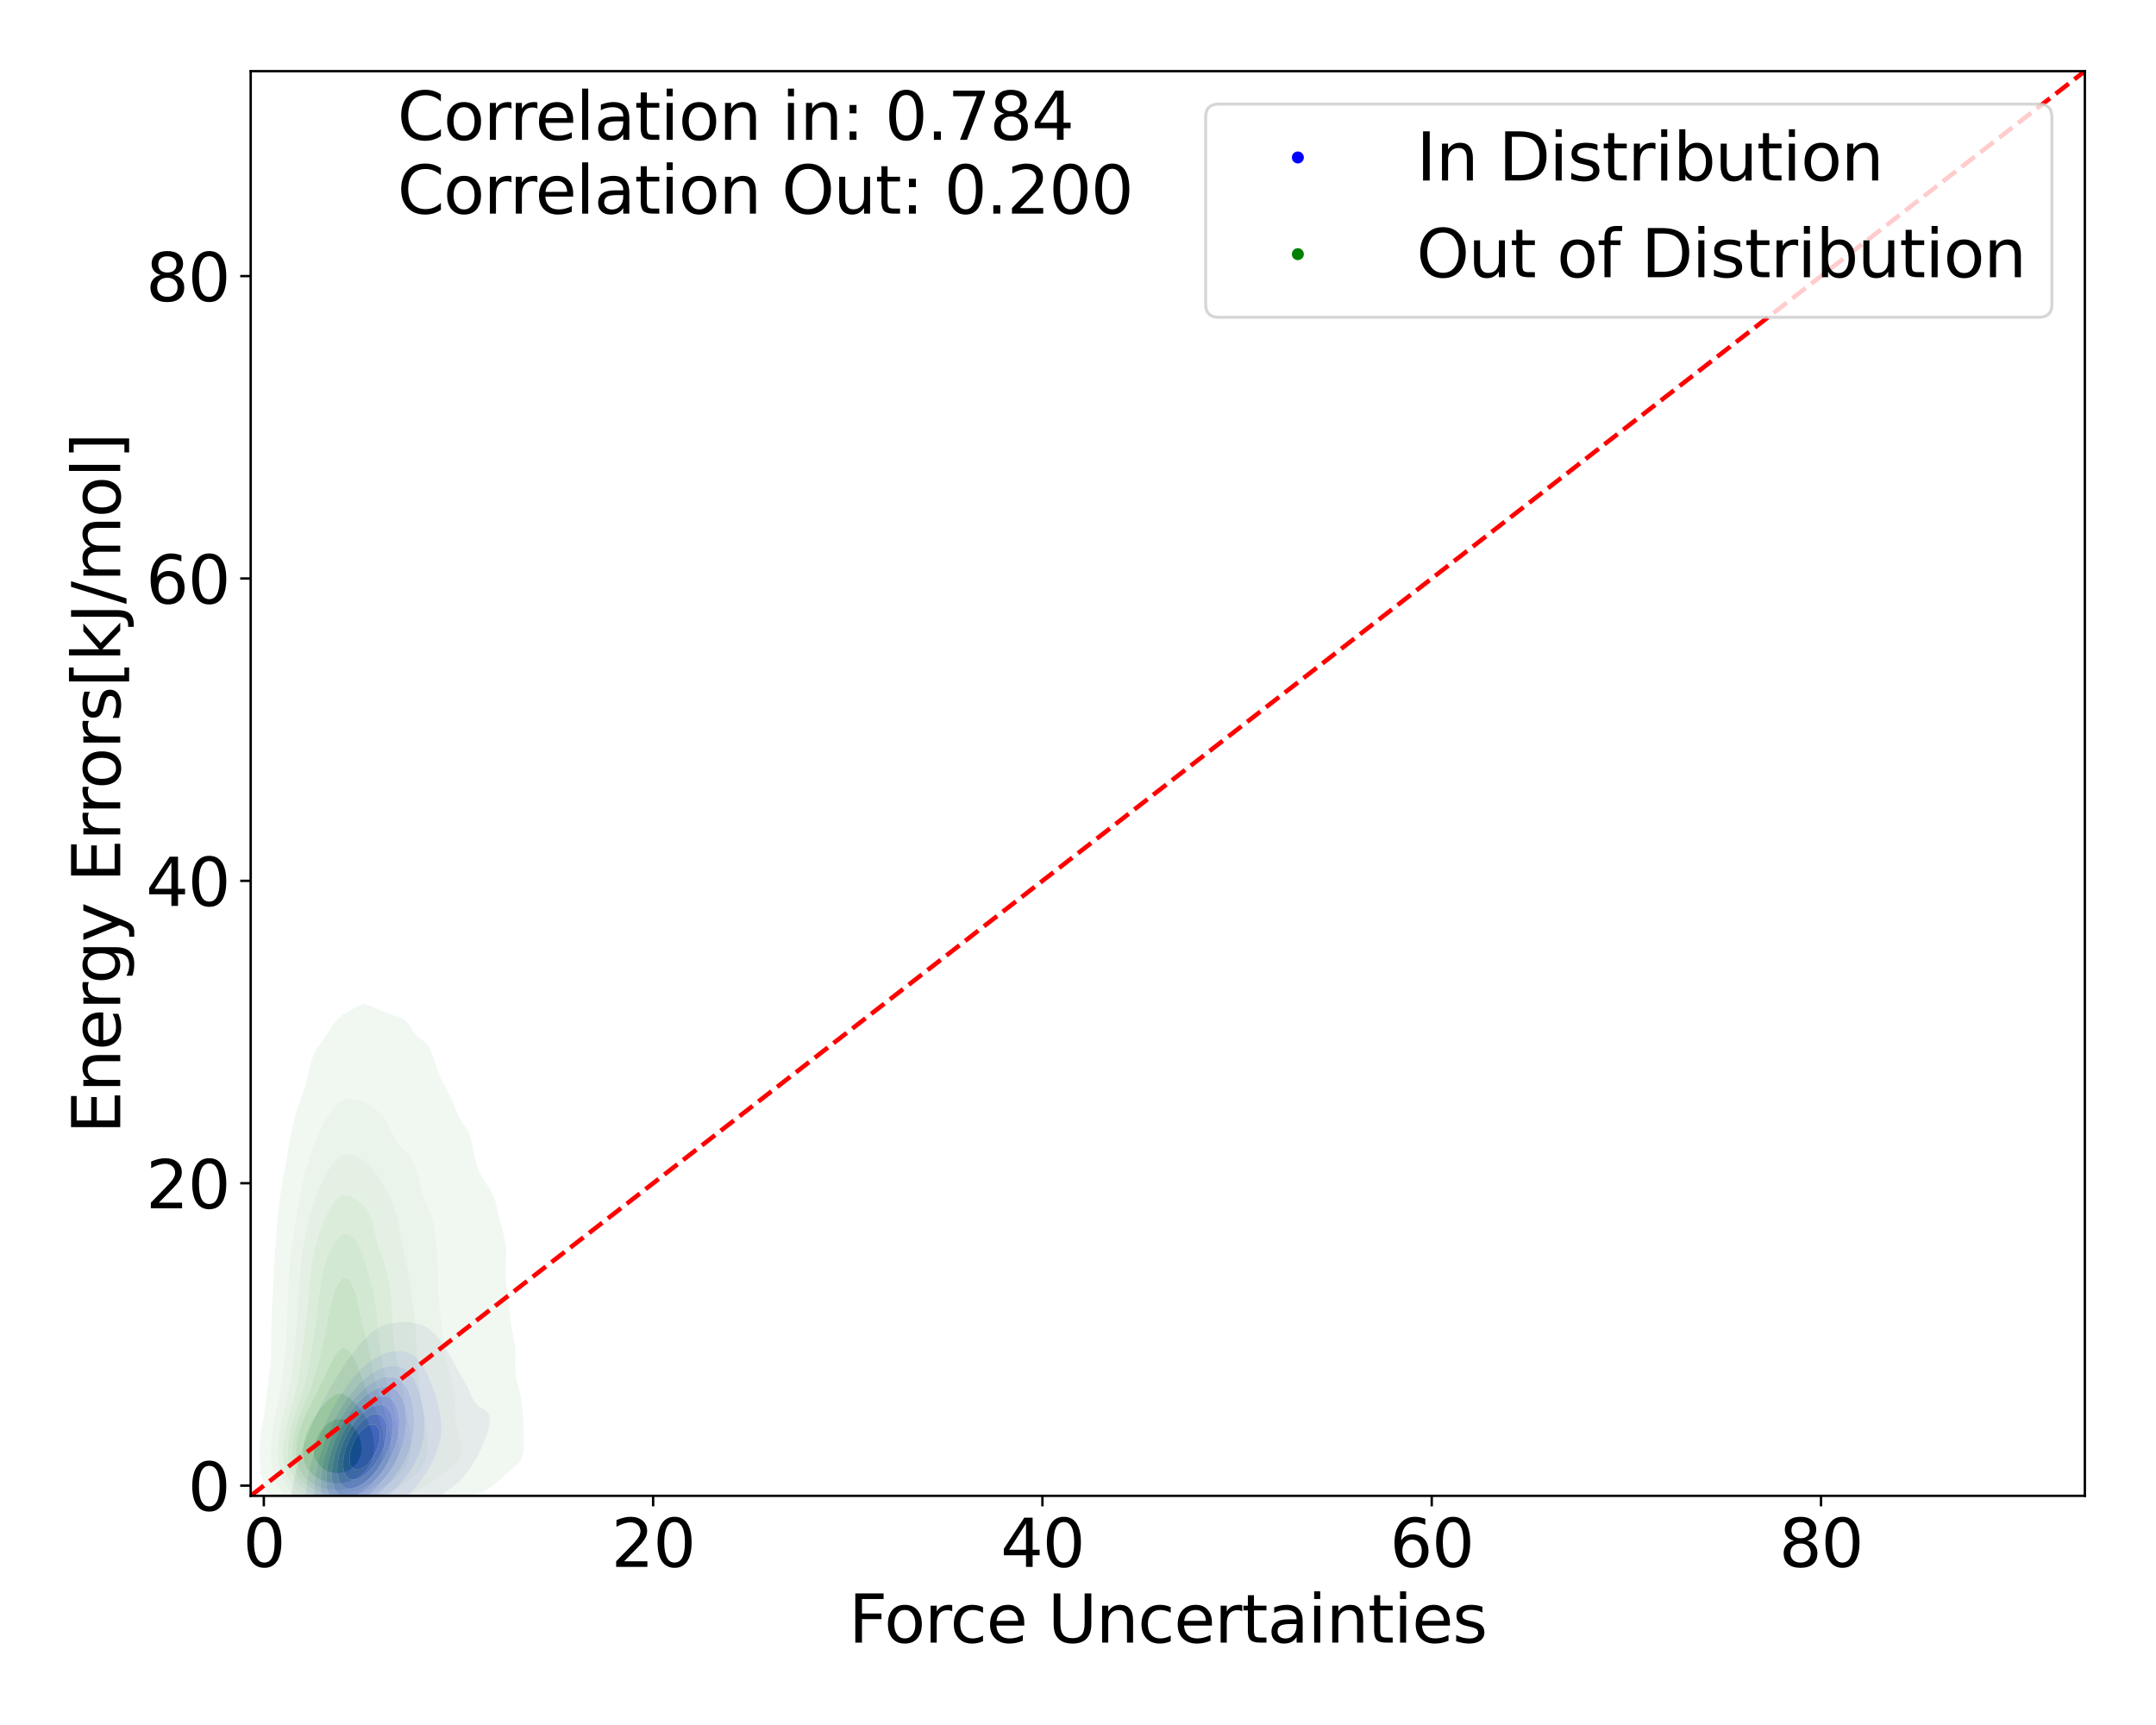 <?xml version="1.0" encoding="utf-8" standalone="no"?>
<!DOCTYPE svg PUBLIC "-//W3C//DTD SVG 1.1//EN"
  "http://www.w3.org/Graphics/SVG/1.1/DTD/svg11.dtd">
<svg xmlns:xlink="http://www.w3.org/1999/xlink" width="720pt" height="576pt" viewBox="0 0 720 576" xmlns="http://www.w3.org/2000/svg" version="1.1">
 <defs>
  <style type="text/css">*{stroke-linejoin: round; stroke-linecap: butt}</style>
 </defs>
 <g id="figure_1">
  <g id="patch_1">
   <path d="M 0 576 
L 720 576 
L 720 0 
L 0 0 
z
" style="fill: #ffffff"/>
  </g>
  <g id="axes_1">
   <g id="patch_2">
    <path d="M 83.72 499.48 
L 696.24 499.48 
L 696.24 23.76 
L 83.72 23.76 
z
" style="fill: #ffffff"/>
   </g>
   <g id="QuadContourSet_1">
    <path d="M 104.772 522.586 
L 106.115 522.955 
L 107.457 523.097 
L 108.8 523.051 
L 110.142 522.841 
L 111.485 522.476 
L 111.652 522.414 
L 112.827 522.131 
L 114.17 521.726 
L 115.512 521.235 
L 116.855 520.651 
L 118.197 519.968 
L 118.809 519.634 
L 119.54 519.356 
L 120.882 518.804 
L 122.225 518.175 
L 123.567 517.458 
L 124.595 516.853 
L 124.909 516.718 
L 126.252 516.124 
L 127.594 515.445 
L 128.937 514.664 
L 129.845 514.072 
L 130.279 513.857 
L 131.622 513.125 
L 132.964 512.236 
L 134.135 511.291 
L 134.307 511.182 
L 135.649 510.232 
L 136.992 509.052 
L 137.535 508.51 
L 138.334 507.855 
L 139.677 506.591 
L 140.485 505.73 
L 141.019 505.239 
L 142.361 503.935 
L 143.292 502.949 
L 143.704 502.553 
L 145.046 501.313 
L 146.232 500.168 
L 146.389 500.023 
L 147.731 498.99 
L 149.074 497.97 
L 149.911 497.387 
L 150.416 497.033 
L 151.759 496.06 
L 153.101 494.936 
L 153.429 494.606 
L 154.444 493.569 
L 155.786 491.994 
L 155.911 491.826 
L 157.129 490.107 
L 157.824 489.045 
L 158.471 487.962 
L 159.45 486.264 
L 159.814 485.535 
L 160.845 483.483 
L 161.156 482.722 
L 162.026 480.702 
L 162.498 479.248 
L 162.973 477.922 
L 163.577 475.141 
L 163.422 472.36 
L 162.498 471.166 
L 161.156 470.348 
L 159.814 469.579 
L 159.814 469.579 
L 158.471 468.189 
L 157.784 466.798 
L 157.129 465.514 
L 156.528 464.018 
L 155.786 462.564 
L 155.097 461.237 
L 154.444 460.155 
L 153.435 458.456 
L 153.101 457.887 
L 151.907 455.675 
L 151.759 455.398 
L 150.416 452.894 
L 150.416 452.894 
L 149.074 450.632 
L 148.738 450.114 
L 147.731 448.612 
L 146.77 447.333 
L 146.389 446.837 
L 145.046 445.308 
L 144.172 444.552 
L 143.704 444.137 
L 142.361 443.19 
L 141.019 442.527 
L 139.677 442.071 
L 138.334 441.775 
L 138.302 441.771 
L 136.992 441.534 
L 135.649 441.431 
L 134.307 441.446 
L 132.964 441.561 
L 131.632 441.771 
L 131.622 441.772 
L 130.279 441.982 
L 128.937 442.298 
L 127.594 442.773 
L 126.252 443.468 
L 124.909 444.458 
L 124.808 444.552 
L 123.567 445.412 
L 122.225 446.686 
L 121.677 447.333 
L 120.882 448.067 
L 119.54 449.664 
L 119.216 450.114 
L 118.197 451.268 
L 117.075 452.894 
L 116.855 453.161 
L 115.512 455.02 
L 115.105 455.675 
L 114.17 456.978 
L 113.28 458.456 
L 112.827 459.127 
L 111.602 461.237 
L 111.485 461.422 
L 110.142 463.736 
L 109.99 464.018 
L 108.8 466.125 
L 108.448 466.798 
L 107.457 468.683 
L 107.009 469.579 
L 106.115 471.415 
L 105.662 472.36 
L 104.772 474.343 
L 104.408 475.141 
L 103.43 477.519 
L 103.256 477.922 
L 102.175 480.702 
L 102.088 480.96 
L 101.128 483.483 
L 100.745 484.734 
L 100.204 486.264 
L 99.437 489.045 
L 99.403 489.189 
L 98.642 491.826 
L 98.073 494.606 
L 98.06 494.687 
L 97.484 497.387 
L 97.08 500.168 
L 96.825 502.949 
L 96.718 505.442 
L 96.7 505.73 
L 96.718 506.82 
L 96.74 508.51 
L 96.99 511.291 
L 97.576 514.072 
L 98.06 515.45 
L 98.635 516.853 
L 99.403 518.233 
L 100.464 519.634 
L 100.745 519.974 
L 102.088 521.246 
L 103.43 522.053 
L 104.391 522.414 
z
M 109.596 514.072 
L 108.8 513.937 
L 107.457 513.454 
L 106.115 512.596 
L 104.856 511.291 
L 104.772 511.19 
L 103.43 508.916 
L 103.249 508.51 
L 102.431 505.73 
L 102.088 502.949 
L 102.088 502.938 
L 102.031 500.168 
L 102.088 499.396 
L 102.201 497.387 
L 102.533 494.606 
L 103.043 491.826 
L 103.43 490.285 
L 103.694 489.045 
L 104.459 486.264 
L 104.772 485.328 
L 105.33 483.483 
L 106.115 481.373 
L 106.348 480.702 
L 107.457 477.99 
L 107.484 477.922 
L 108.705 475.141 
L 108.8 474.94 
L 110.054 472.36 
L 110.142 472.187 
L 111.485 469.671 
L 111.537 469.579 
L 112.827 467.298 
L 113.144 466.798 
L 114.17 465.109 
L 114.939 464.018 
L 115.512 463.135 
L 116.855 461.382 
L 116.979 461.237 
L 118.197 459.626 
L 119.323 458.456 
L 119.54 458.191 
L 120.882 456.761 
L 122.225 455.675 
L 122.225 455.675 
L 123.567 454.511 
L 124.909 453.626 
L 126.252 452.946 
L 126.378 452.894 
L 127.594 452.238 
L 128.937 451.702 
L 130.279 451.329 
L 131.622 451.108 
L 132.964 451.041 
L 134.307 451.146 
L 135.649 451.449 
L 136.992 451.993 
L 138.334 452.847 
L 138.392 452.894 
L 139.677 454.013 
L 140.97 455.675 
L 141.019 455.75 
L 142.361 458.123 
L 142.535 458.456 
L 143.704 461.087 
L 143.772 461.237 
L 144.848 464.018 
L 145.046 464.658 
L 145.75 466.798 
L 146.389 469.329 
L 146.46 469.579 
L 147.061 472.36 
L 147.4 475.141 
L 147.403 477.922 
L 147.038 480.702 
L 146.389 483.198 
L 146.32 483.483 
L 145.305 486.264 
L 145.046 486.81 
L 143.99 489.045 
L 143.704 489.551 
L 142.37 491.826 
L 142.361 491.838 
L 141.019 493.817 
L 140.439 494.606 
L 139.677 495.588 
L 138.334 497.149 
L 138.117 497.387 
L 136.992 498.613 
L 135.649 499.898 
L 135.351 500.168 
L 134.307 501.156 
L 132.964 502.293 
L 132.113 502.949 
L 131.622 503.365 
L 130.279 504.446 
L 128.937 505.393 
L 128.433 505.73 
L 127.594 506.376 
L 126.252 507.332 
L 124.909 508.171 
L 124.331 508.51 
L 123.567 509.054 
L 122.225 509.938 
L 120.882 510.705 
L 119.71 511.291 
L 119.54 511.399 
L 118.197 512.191 
L 116.855 512.841 
L 115.512 513.362 
L 114.17 513.76 
L 112.827 514.035 
L 112.46 514.072 
L 111.485 514.205 
L 110.142 514.178 
z
" clip-path="url(#p1fc1999d5b)" style="fill: #e6e6f3"/>
    <path d="M 110.142 514.178 
L 111.485 514.205 
L 112.46 514.072 
L 112.827 514.035 
L 114.17 513.76 
L 115.512 513.362 
L 116.855 512.841 
L 118.197 512.191 
L 119.54 511.399 
L 119.71 511.291 
L 120.882 510.705 
L 122.225 509.938 
L 123.567 509.054 
L 124.331 508.51 
L 124.909 508.171 
L 126.252 507.332 
L 127.594 506.376 
L 128.433 505.73 
L 128.937 505.393 
L 130.279 504.446 
L 131.622 503.365 
L 132.113 502.949 
L 132.964 502.293 
L 134.307 501.156 
L 135.351 500.168 
L 135.649 499.898 
L 136.992 498.613 
L 138.117 497.387 
L 138.334 497.149 
L 139.677 495.588 
L 140.439 494.606 
L 141.019 493.817 
L 142.361 491.838 
L 142.37 491.826 
L 143.704 489.551 
L 143.99 489.045 
L 145.046 486.81 
L 145.305 486.264 
L 146.32 483.483 
L 146.389 483.198 
L 147.038 480.702 
L 147.403 477.922 
L 147.4 475.141 
L 147.061 472.36 
L 146.46 469.579 
L 146.389 469.329 
L 145.75 466.798 
L 145.046 464.658 
L 144.848 464.018 
L 143.772 461.237 
L 143.704 461.087 
L 142.535 458.456 
L 142.361 458.123 
L 141.019 455.75 
L 140.97 455.675 
L 139.677 454.013 
L 138.392 452.894 
L 138.334 452.847 
L 136.992 451.993 
L 135.649 451.449 
L 134.307 451.146 
L 132.964 451.041 
L 131.622 451.108 
L 130.279 451.329 
L 128.937 451.702 
L 127.594 452.238 
L 126.378 452.894 
L 126.252 452.946 
L 124.909 453.626 
L 123.567 454.511 
L 122.225 455.675 
L 122.225 455.675 
L 120.882 456.761 
L 119.54 458.191 
L 119.323 458.456 
L 118.197 459.626 
L 116.979 461.237 
L 116.855 461.382 
L 115.512 463.135 
L 114.939 464.018 
L 114.17 465.109 
L 113.144 466.798 
L 112.827 467.298 
L 111.537 469.579 
L 111.485 469.671 
L 110.142 472.187 
L 110.054 472.36 
L 108.8 474.94 
L 108.705 475.141 
L 107.484 477.922 
L 107.457 477.99 
L 106.348 480.702 
L 106.115 481.373 
L 105.33 483.483 
L 104.772 485.328 
L 104.459 486.264 
L 103.694 489.045 
L 103.43 490.285 
L 103.043 491.826 
L 102.533 494.606 
L 102.201 497.387 
L 102.088 499.396 
L 102.031 500.168 
L 102.088 502.938 
L 102.088 502.949 
L 102.431 505.73 
L 103.249 508.51 
L 103.43 508.916 
L 104.772 511.19 
L 104.856 511.291 
L 106.115 512.596 
L 107.457 513.454 
L 108.8 513.937 
L 109.596 514.072 
z
M 109.05 508.51 
L 108.8 508.368 
L 107.457 507.142 
L 106.494 505.73 
L 106.115 504.919 
L 105.42 502.949 
L 104.97 500.168 
L 104.896 497.387 
L 105.078 494.606 
L 105.468 491.826 
L 106.07 489.045 
L 106.115 488.884 
L 106.77 486.264 
L 107.457 484.152 
L 107.659 483.483 
L 108.676 480.702 
L 108.8 480.402 
L 109.812 477.922 
L 110.142 477.199 
L 111.106 475.141 
L 111.485 474.386 
L 112.566 472.36 
L 112.827 471.884 
L 114.17 469.65 
L 114.216 469.579 
L 115.512 467.543 
L 116.064 466.798 
L 116.855 465.667 
L 118.197 464.068 
L 118.244 464.018 
L 119.54 462.482 
L 120.882 461.237 
L 120.882 461.237 
L 122.225 459.967 
L 123.567 458.978 
L 124.444 458.456 
L 124.909 458.121 
L 126.252 457.347 
L 127.594 456.774 
L 128.937 456.378 
L 130.279 456.155 
L 131.622 456.117 
L 132.964 456.292 
L 134.307 456.727 
L 135.649 457.499 
L 136.724 458.456 
L 136.992 458.737 
L 138.334 460.683 
L 138.639 461.237 
L 139.677 463.8 
L 139.76 464.018 
L 140.589 466.798 
L 141.019 468.849 
L 141.19 469.579 
L 141.617 472.36 
L 141.804 475.141 
L 141.74 477.922 
L 141.388 480.702 
L 141.019 482.213 
L 140.725 483.483 
L 139.709 486.264 
L 139.677 486.331 
L 138.347 489.045 
L 138.334 489.066 
L 136.992 491.262 
L 136.63 491.826 
L 135.649 493.168 
L 134.506 494.606 
L 134.307 494.841 
L 132.964 496.388 
L 132.004 497.387 
L 131.622 497.782 
L 130.279 499.119 
L 129.09 500.168 
L 128.937 500.31 
L 127.594 501.536 
L 126.252 502.608 
L 125.803 502.949 
L 124.909 503.698 
L 123.567 504.721 
L 122.225 505.604 
L 122.02 505.73 
L 120.882 506.547 
L 119.54 507.364 
L 118.197 508.037 
L 117.034 508.51 
L 116.855 508.6 
L 115.512 509.112 
L 114.17 509.437 
L 112.827 509.566 
L 111.485 509.47 
L 110.142 509.098 
z
" clip-path="url(#p1fc1999d5b)" style="fill: #cecef4"/>
    <path d="M 110.142 509.098 
L 111.485 509.47 
L 112.827 509.566 
L 114.17 509.437 
L 115.512 509.112 
L 116.855 508.6 
L 117.034 508.51 
L 118.197 508.037 
L 119.54 507.364 
L 120.882 506.547 
L 122.02 505.73 
L 122.225 505.604 
L 123.567 504.721 
L 124.909 503.698 
L 125.803 502.949 
L 126.252 502.608 
L 127.594 501.536 
L 128.937 500.31 
L 129.09 500.168 
L 130.279 499.119 
L 131.622 497.782 
L 132.004 497.387 
L 132.964 496.388 
L 134.307 494.841 
L 134.506 494.606 
L 135.649 493.168 
L 136.63 491.826 
L 136.992 491.262 
L 138.334 489.066 
L 138.347 489.045 
L 139.677 486.331 
L 139.709 486.264 
L 140.725 483.483 
L 141.019 482.213 
L 141.388 480.702 
L 141.74 477.922 
L 141.804 475.141 
L 141.617 472.36 
L 141.19 469.579 
L 141.019 468.849 
L 140.589 466.798 
L 139.76 464.018 
L 139.677 463.8 
L 138.639 461.237 
L 138.334 460.683 
L 136.992 458.737 
L 136.724 458.456 
L 135.649 457.499 
L 134.307 456.727 
L 132.964 456.292 
L 131.622 456.117 
L 130.279 456.155 
L 128.937 456.378 
L 127.594 456.774 
L 126.252 457.347 
L 124.909 458.121 
L 124.444 458.456 
L 123.567 458.978 
L 122.225 459.967 
L 120.882 461.237 
L 120.882 461.237 
L 119.54 462.482 
L 118.244 464.018 
L 118.197 464.068 
L 116.855 465.667 
L 116.064 466.798 
L 115.512 467.543 
L 114.216 469.579 
L 114.17 469.65 
L 112.827 471.884 
L 112.566 472.36 
L 111.485 474.386 
L 111.106 475.141 
L 110.142 477.199 
L 109.812 477.922 
L 108.8 480.402 
L 108.676 480.702 
L 107.659 483.483 
L 107.457 484.152 
L 106.77 486.264 
L 106.115 488.884 
L 106.07 489.045 
L 105.468 491.826 
L 105.078 494.606 
L 104.896 497.387 
L 104.97 500.168 
L 105.42 502.949 
L 106.115 504.919 
L 106.494 505.73 
L 107.457 507.142 
L 108.8 508.368 
L 109.05 508.51 
z
M 111.892 505.73 
L 111.485 505.61 
L 110.142 504.811 
L 108.8 503.338 
L 108.553 502.949 
L 107.461 500.168 
L 107.457 500.15 
L 107.052 497.387 
L 107.046 494.606 
L 107.333 491.826 
L 107.457 491.187 
L 107.826 489.045 
L 108.518 486.264 
L 108.8 485.382 
L 109.372 483.483 
L 110.142 481.424 
L 110.407 480.702 
L 111.485 478.197 
L 111.605 477.922 
L 112.827 475.425 
L 112.974 475.141 
L 114.17 472.974 
L 114.542 472.36 
L 115.512 470.789 
L 116.364 469.579 
L 116.855 468.866 
L 118.197 467.167 
L 118.531 466.798 
L 119.54 465.603 
L 120.882 464.301 
L 121.224 464.018 
L 122.225 463.09 
L 123.567 462.09 
L 124.909 461.301 
L 125.049 461.237 
L 126.252 460.592 
L 127.594 460.094 
L 128.937 459.811 
L 130.279 459.753 
L 131.622 459.953 
L 132.964 460.469 
L 134.097 461.237 
L 134.307 461.405 
L 135.649 463.021 
L 136.232 464.018 
L 136.992 465.974 
L 137.273 466.798 
L 137.879 469.579 
L 138.199 472.36 
L 138.292 475.141 
L 138.154 477.922 
L 137.743 480.702 
L 136.992 483.483 
L 136.992 483.483 
L 135.95 486.264 
L 135.649 486.866 
L 134.541 489.045 
L 134.307 489.423 
L 132.964 491.528 
L 132.769 491.826 
L 131.622 493.378 
L 130.631 494.606 
L 130.279 495.019 
L 128.937 496.538 
L 128.114 497.387 
L 127.594 497.925 
L 126.252 499.236 
L 125.175 500.168 
L 124.909 500.412 
L 123.567 501.576 
L 122.225 502.569 
L 121.647 502.949 
L 120.882 503.512 
L 119.54 504.348 
L 118.197 505.016 
L 116.855 505.526 
L 116.056 505.73 
L 115.512 505.894 
L 114.17 506.071 
L 112.827 505.994 
z
" clip-path="url(#p1fc1999d5b)" style="fill: #b6b6f6"/>
    <path d="M 112.827 505.994 
L 114.17 506.071 
L 115.512 505.894 
L 116.056 505.73 
L 116.855 505.526 
L 118.197 505.016 
L 119.54 504.348 
L 120.882 503.512 
L 121.647 502.949 
L 122.225 502.569 
L 123.567 501.576 
L 124.909 500.412 
L 125.175 500.168 
L 126.252 499.236 
L 127.594 497.925 
L 128.114 497.387 
L 128.937 496.538 
L 130.279 495.019 
L 130.631 494.606 
L 131.622 493.378 
L 132.769 491.826 
L 132.964 491.528 
L 134.307 489.423 
L 134.541 489.045 
L 135.649 486.866 
L 135.95 486.264 
L 136.992 483.483 
L 136.992 483.483 
L 137.743 480.702 
L 138.154 477.922 
L 138.292 475.141 
L 138.199 472.36 
L 137.879 469.579 
L 137.273 466.798 
L 136.992 465.974 
L 136.232 464.018 
L 135.649 463.021 
L 134.307 461.405 
L 134.097 461.237 
L 132.964 460.469 
L 131.622 459.953 
L 130.279 459.753 
L 128.937 459.811 
L 127.594 460.094 
L 126.252 460.592 
L 125.049 461.237 
L 124.909 461.301 
L 123.567 462.09 
L 122.225 463.09 
L 121.224 464.018 
L 120.882 464.301 
L 119.54 465.603 
L 118.531 466.798 
L 118.197 467.167 
L 116.855 468.866 
L 116.364 469.579 
L 115.512 470.789 
L 114.542 472.36 
L 114.17 472.974 
L 112.974 475.141 
L 112.827 475.425 
L 111.605 477.922 
L 111.485 478.197 
L 110.407 480.702 
L 110.142 481.424 
L 109.372 483.483 
L 108.8 485.382 
L 108.518 486.264 
L 107.826 489.045 
L 107.457 491.187 
L 107.333 491.826 
L 107.046 494.606 
L 107.052 497.387 
L 107.457 500.15 
L 107.461 500.168 
L 108.553 502.949 
L 108.8 503.338 
L 110.142 504.811 
L 111.485 505.61 
L 111.892 505.73 
z
M 114.17 502.949 
L 114.17 502.949 
L 112.827 502.59 
L 111.485 501.731 
L 110.206 500.168 
L 110.142 500.044 
L 109.22 497.387 
L 108.926 494.606 
L 109.042 491.826 
L 109.443 489.045 
L 110.095 486.264 
L 110.142 486.112 
L 110.93 483.483 
L 111.485 482.012 
L 111.975 480.702 
L 112.827 478.78 
L 113.22 477.922 
L 114.17 476.072 
L 114.683 475.141 
L 115.512 473.73 
L 116.41 472.36 
L 116.855 471.694 
L 118.197 469.921 
L 118.491 469.579 
L 119.54 468.326 
L 120.882 466.998 
L 121.118 466.798 
L 122.225 465.796 
L 123.567 464.826 
L 124.909 464.067 
L 125.029 464.018 
L 126.252 463.457 
L 127.594 463.087 
L 128.937 462.975 
L 130.279 463.156 
L 131.622 463.701 
L 132.076 464.018 
L 132.964 464.802 
L 134.302 466.798 
L 134.307 466.811 
L 135.199 469.579 
L 135.586 472.36 
L 135.649 475.096 
L 135.65 475.141 
L 135.649 475.155 
L 135.454 477.922 
L 134.982 480.702 
L 134.307 483.041 
L 134.184 483.483 
L 133.084 486.264 
L 132.964 486.499 
L 131.64 489.045 
L 131.622 489.074 
L 130.279 491.207 
L 129.866 491.826 
L 128.937 493.077 
L 127.685 494.606 
L 127.594 494.712 
L 126.252 496.232 
L 125.083 497.387 
L 124.909 497.56 
L 123.567 498.814 
L 122.225 499.878 
L 121.805 500.168 
L 120.882 500.853 
L 119.54 501.665 
L 118.197 502.292 
L 116.855 502.733 
L 115.615 502.949 
L 115.512 502.969 
z
" clip-path="url(#p1fc1999d5b)" style="fill: #9d9df7"/>
    <path d="M 115.512 502.969 
L 115.615 502.949 
L 116.855 502.733 
L 118.197 502.292 
L 119.54 501.665 
L 120.882 500.853 
L 121.805 500.168 
L 122.225 499.878 
L 123.567 498.814 
L 124.909 497.56 
L 125.083 497.387 
L 126.252 496.232 
L 127.594 494.712 
L 127.685 494.606 
L 128.937 493.077 
L 129.866 491.826 
L 130.279 491.207 
L 131.622 489.074 
L 131.64 489.045 
L 132.964 486.499 
L 133.084 486.264 
L 134.184 483.483 
L 134.307 483.041 
L 134.982 480.702 
L 135.454 477.922 
L 135.649 475.155 
L 135.65 475.141 
L 135.649 475.096 
L 135.586 472.36 
L 135.199 469.579 
L 134.307 466.811 
L 134.302 466.798 
L 132.964 464.802 
L 132.076 464.018 
L 131.622 463.701 
L 130.279 463.156 
L 128.937 462.975 
L 127.594 463.087 
L 126.252 463.457 
L 125.029 464.018 
L 124.909 464.067 
L 123.567 464.826 
L 122.225 465.796 
L 121.118 466.798 
L 120.882 466.998 
L 119.54 468.326 
L 118.491 469.579 
L 118.197 469.921 
L 116.855 471.694 
L 116.41 472.36 
L 115.512 473.73 
L 114.683 475.141 
L 114.17 476.072 
L 113.22 477.922 
L 112.827 478.78 
L 111.975 480.702 
L 111.485 482.012 
L 110.93 483.483 
L 110.142 486.112 
L 110.095 486.264 
L 109.443 489.045 
L 109.042 491.826 
L 108.926 494.606 
L 109.22 497.387 
L 110.142 500.044 
L 110.206 500.168 
L 111.485 501.731 
L 112.827 502.59 
L 114.17 502.949 
L 114.17 502.949 
z
M 111.806 497.387 
L 111.485 496.591 
L 110.95 494.606 
L 110.804 491.826 
L 111.071 489.045 
L 111.485 487.072 
L 111.645 486.264 
L 112.468 483.483 
L 112.827 482.54 
L 113.532 480.702 
L 114.17 479.317 
L 114.842 477.922 
L 115.512 476.691 
L 116.432 475.141 
L 116.855 474.474 
L 118.197 472.591 
L 118.382 472.36 
L 119.54 470.95 
L 120.882 469.579 
L 120.882 469.579 
L 122.225 468.397 
L 123.567 467.465 
L 124.832 466.798 
L 124.909 466.755 
L 126.252 466.278 
L 127.594 466.09 
L 128.937 466.232 
L 130.279 466.79 
L 130.291 466.798 
L 131.622 468.13 
L 132.464 469.579 
L 132.964 471.296 
L 133.21 472.36 
L 133.393 475.141 
L 133.202 477.922 
L 132.964 479.187 
L 132.697 480.702 
L 131.884 483.483 
L 131.622 484.128 
L 130.753 486.264 
L 130.279 487.174 
L 129.271 489.045 
L 128.937 489.57 
L 127.594 491.564 
L 127.408 491.826 
L 126.252 493.301 
L 125.099 494.606 
L 124.909 494.813 
L 123.567 496.148 
L 122.225 497.283 
L 122.081 497.387 
L 120.882 498.269 
L 119.54 499.044 
L 118.197 499.609 
L 116.855 499.944 
L 115.512 499.995 
L 114.17 499.662 
L 112.827 498.746 
z
" clip-path="url(#p1fc1999d5b)" style="fill: #8080f8"/>
    <path d="M 112.827 498.746 
L 114.17 499.662 
L 115.512 499.995 
L 116.855 499.944 
L 118.197 499.609 
L 119.54 499.044 
L 120.882 498.269 
L 122.081 497.387 
L 122.225 497.283 
L 123.567 496.148 
L 124.909 494.813 
L 125.099 494.606 
L 126.252 493.301 
L 127.408 491.826 
L 127.594 491.564 
L 128.937 489.57 
L 129.271 489.045 
L 130.279 487.174 
L 130.753 486.264 
L 131.622 484.128 
L 131.884 483.483 
L 132.697 480.702 
L 132.964 479.187 
L 133.202 477.922 
L 133.393 475.141 
L 133.21 472.36 
L 132.964 471.296 
L 132.464 469.579 
L 131.622 468.13 
L 130.291 466.798 
L 130.279 466.79 
L 128.937 466.232 
L 127.594 466.09 
L 126.252 466.278 
L 124.909 466.755 
L 124.832 466.798 
L 123.567 467.465 
L 122.225 468.397 
L 120.882 469.579 
L 120.882 469.579 
L 119.54 470.95 
L 118.382 472.36 
L 118.197 472.591 
L 116.855 474.474 
L 116.432 475.141 
L 115.512 476.691 
L 114.842 477.922 
L 114.17 479.317 
L 113.532 480.702 
L 112.827 482.54 
L 112.468 483.483 
L 111.645 486.264 
L 111.485 487.072 
L 111.071 489.045 
L 110.804 491.826 
L 110.95 494.606 
L 111.485 496.591 
L 111.806 497.387 
z
M 113.28 494.606 
L 112.827 492.942 
L 112.627 491.826 
L 112.682 489.045 
L 112.827 488.221 
L 113.16 486.264 
L 113.951 483.483 
L 114.17 482.915 
L 115.043 480.702 
L 115.512 479.728 
L 116.439 477.922 
L 116.855 477.213 
L 118.197 475.141 
L 118.197 475.141 
L 119.54 473.446 
L 120.545 472.36 
L 120.882 472.007 
L 122.225 470.862 
L 123.567 469.968 
L 124.407 469.579 
L 124.909 469.344 
L 126.252 469.048 
L 127.594 469.119 
L 128.747 469.579 
L 128.937 469.686 
L 130.279 471.307 
L 130.783 472.36 
L 131.304 475.141 
L 131.241 477.922 
L 130.779 480.702 
L 130.279 482.381 
L 129.956 483.483 
L 128.937 485.905 
L 128.782 486.264 
L 127.594 488.418 
L 127.227 489.045 
L 126.252 490.458 
L 125.211 491.826 
L 124.909 492.186 
L 123.567 493.615 
L 122.484 494.606 
L 122.225 494.835 
L 120.882 495.8 
L 119.54 496.53 
L 118.197 497.008 
L 116.855 497.174 
L 115.512 496.903 
L 114.17 495.94 
z
" clip-path="url(#p1fc1999d5b)" style="fill: #6464fa"/>
    <path d="M 114.17 495.94 
L 115.512 496.903 
L 116.855 497.174 
L 118.197 497.008 
L 119.54 496.53 
L 120.882 495.8 
L 122.225 494.835 
L 122.484 494.606 
L 123.567 493.615 
L 124.909 492.186 
L 125.211 491.826 
L 126.252 490.458 
L 127.227 489.045 
L 127.594 488.418 
L 128.782 486.264 
L 128.937 485.905 
L 129.956 483.483 
L 130.279 482.381 
L 130.779 480.702 
L 131.241 477.922 
L 131.304 475.141 
L 130.783 472.36 
L 130.279 471.307 
L 128.937 469.686 
L 128.747 469.579 
L 127.594 469.119 
L 126.252 469.048 
L 124.909 469.344 
L 124.407 469.579 
L 123.567 469.968 
L 122.225 470.862 
L 120.882 472.007 
L 120.545 472.36 
L 119.54 473.446 
L 118.197 475.141 
L 118.197 475.141 
L 116.855 477.213 
L 116.439 477.922 
L 115.512 479.728 
L 115.043 480.702 
L 114.17 482.915 
L 113.951 483.483 
L 113.16 486.264 
L 112.827 488.221 
L 112.682 489.045 
L 112.627 491.826 
L 112.827 492.942 
L 113.28 494.606 
z
M 114.951 491.826 
L 114.522 489.045 
L 114.816 486.264 
L 115.512 483.571 
L 115.535 483.483 
L 116.668 480.702 
L 116.855 480.338 
L 118.197 477.922 
L 118.197 477.922 
L 119.54 476.106 
L 120.363 475.141 
L 120.882 474.59 
L 122.225 473.466 
L 123.567 472.623 
L 124.31 472.36 
L 124.909 472.162 
L 126.252 472.153 
L 126.801 472.36 
L 127.594 472.846 
L 128.937 475.068 
L 128.963 475.141 
L 129.221 477.922 
L 128.937 480.237 
L 128.881 480.702 
L 128.074 483.483 
L 127.594 484.596 
L 126.845 486.264 
L 126.252 487.281 
L 125.137 489.045 
L 124.909 489.348 
L 123.567 490.924 
L 122.673 491.826 
L 122.225 492.232 
L 120.882 493.175 
L 119.54 493.836 
L 118.197 494.143 
L 116.855 493.932 
L 115.512 492.832 
z
" clip-path="url(#p1fc1999d5b)" style="fill: #4848fb"/>
    <path d="M 115.512 492.832 
L 116.855 493.932 
L 118.197 494.143 
L 119.54 493.836 
L 120.882 493.175 
L 122.225 492.232 
L 122.673 491.826 
L 123.567 490.924 
L 124.909 489.348 
L 125.137 489.045 
L 126.252 487.281 
L 126.845 486.264 
L 127.594 484.596 
L 128.074 483.483 
L 128.881 480.702 
L 128.937 480.237 
L 129.221 477.922 
L 128.963 475.141 
L 128.937 475.068 
L 127.594 472.846 
L 126.801 472.36 
L 126.252 472.153 
L 124.909 472.162 
L 124.31 472.36 
L 123.567 472.623 
L 122.225 473.466 
L 120.882 474.59 
L 120.363 475.141 
L 119.54 476.106 
L 118.197 477.922 
L 118.197 477.922 
L 116.855 480.338 
L 116.668 480.702 
L 115.535 483.483 
L 115.512 483.571 
L 114.816 486.264 
L 114.522 489.045 
L 114.951 491.826 
z
M 116.855 489.045 
L 116.855 489.045 
L 116.703 486.264 
L 116.855 485.588 
L 117.351 483.483 
L 118.197 481.456 
L 118.542 480.702 
L 119.54 479.15 
L 120.445 477.922 
L 120.882 477.44 
L 122.225 476.349 
L 123.567 475.645 
L 124.909 475.552 
L 126.252 476.653 
L 126.803 477.922 
L 126.812 480.702 
L 126.252 482.92 
L 126.102 483.483 
L 124.909 485.986 
L 124.763 486.264 
L 123.567 487.88 
L 122.57 489.045 
L 122.225 489.372 
L 120.882 490.264 
L 119.54 490.742 
L 118.197 490.558 
z
" clip-path="url(#p1fc1999d5b)" style="fill: #2b2bfd"/>
    <path d="M 118.197 490.558 
L 119.54 490.742 
L 120.882 490.264 
L 122.225 489.372 
L 122.57 489.045 
L 123.567 487.88 
L 124.763 486.264 
L 124.909 485.986 
L 126.102 483.483 
L 126.252 482.92 
L 126.812 480.702 
L 126.803 477.922 
L 126.252 476.653 
L 124.909 475.552 
L 123.567 475.645 
L 122.225 476.349 
L 120.882 477.44 
L 120.445 477.922 
L 119.54 479.15 
L 118.542 480.702 
L 118.197 481.456 
L 117.351 483.483 
L 116.855 485.588 
L 116.703 486.264 
L 116.855 489.045 
L 116.855 489.045 
z
" clip-path="url(#p1fc1999d5b)" style="fill: #0e0efe"/>
   </g>
   <g id="QuadContourSet_2">
    <path d="M 104.828 508.969 
L 107.198 509.403 
L 109.568 509.644 
L 111.938 509.713 
L 114.308 509.614 
L 116.678 509.368 
L 119.048 508.958 
L 119.337 508.886 
L 121.418 508.587 
L 123.788 508.072 
L 126.158 507.385 
L 128.528 506.624 
L 128.678 506.58 
L 130.898 506.134 
L 133.268 505.533 
L 135.638 504.815 
L 137.384 504.273 
L 138.008 504.128 
L 140.378 503.515 
L 142.748 502.722 
L 145.048 501.967 
L 145.118 501.947 
L 147.488 501.541 
L 149.858 501.277 
L 152.228 501.011 
L 154.598 500.588 
L 156.968 499.926 
L 157.677 499.66 
L 159.338 499.069 
L 161.708 497.909 
L 162.618 497.354 
L 164.078 496.385 
L 165.861 495.048 
L 166.448 494.496 
L 168.53 492.741 
L 168.818 492.381 
L 171.147 490.435 
L 171.188 490.374 
L 173.558 488.204 
L 173.615 488.128 
L 174.575 485.822 
L 174.939 483.515 
L 174.979 481.209 
L 174.916 478.902 
L 174.843 476.596 
L 174.765 474.289 
L 174.651 471.983 
L 174.454 469.676 
L 174.123 467.37 
L 173.615 465.064 
L 173.558 464.847 
L 173.013 462.757 
L 172.475 460.451 
L 172.135 458.144 
L 172.022 455.838 
L 172.057 453.531 
L 172.09 451.225 
L 171.95 448.918 
L 171.537 446.612 
L 171.188 445.29 
L 171.023 444.305 
L 170.645 441.999 
L 170.345 439.692 
L 170.121 437.386 
L 169.918 435.08 
L 169.661 432.773 
L 169.313 430.467 
L 168.967 428.16 
L 168.818 426.119 
L 168.799 425.854 
L 168.818 425.072 
L 168.851 423.547 
L 168.995 421.241 
L 169.079 418.934 
L 168.993 416.628 
L 168.818 415.388 
L 168.67 414.321 
L 168.144 412.015 
L 167.505 409.708 
L 166.863 407.402 
L 166.448 405.745 
L 166.323 405.096 
L 165.872 402.789 
L 165.252 400.483 
L 164.279 398.176 
L 164.078 397.802 
L 162.792 395.87 
L 161.708 394.281 
L 161.224 393.563 
L 160.065 391.257 
L 159.338 389.337 
L 159.229 388.95 
L 158.689 386.644 
L 158.196 384.337 
L 157.698 382.031 
L 157.095 379.724 
L 156.968 379.344 
L 156.154 377.418 
L 154.598 375.275 
L 154.51 375.112 
L 153.293 372.805 
L 152.228 370.87 
L 152.113 370.499 
L 151.27 368.192 
L 150.188 365.886 
L 149.858 365.29 
L 149.032 363.579 
L 147.839 361.273 
L 147.488 360.531 
L 146.723 358.966 
L 145.847 356.66 
L 145.149 354.353 
L 145.118 354.236 
L 144.311 352.047 
L 143.29 349.74 
L 142.748 348.768 
L 141.14 347.434 
L 140.378 346.749 
L 138.576 345.128 
L 138.008 344.471 
L 137.102 342.821 
L 135.638 341.031 
L 134.97 340.515 
L 133.268 339.66 
L 130.898 338.826 
L 129.294 338.208 
L 128.528 337.925 
L 126.158 336.992 
L 124.006 335.902 
L 123.788 335.784 
L 121.418 335.206 
L 119.766 335.902 
L 119.048 336.188 
L 116.678 337.611 
L 115.594 338.208 
L 114.308 338.841 
L 112.549 340.515 
L 111.938 341.107 
L 110.816 342.821 
L 109.568 344.837 
L 109.364 345.128 
L 107.719 347.434 
L 107.198 348.209 
L 106.068 349.74 
L 104.828 352.027 
L 104.819 352.047 
L 103.935 354.353 
L 103.326 356.66 
L 102.835 358.966 
L 102.458 360.713 
L 102.315 361.273 
L 101.605 363.579 
L 100.844 365.886 
L 100.092 368.192 
L 100.088 368.203 
L 99.189 370.499 
L 98.463 372.805 
L 97.905 375.112 
L 97.718 376.045 
L 97.422 377.418 
L 96.969 379.724 
L 96.548 382.031 
L 96.147 384.337 
L 95.766 386.644 
L 95.411 388.95 
L 95.348 389.369 
L 94.954 391.257 
L 94.515 393.563 
L 94.124 395.87 
L 93.772 398.176 
L 93.453 400.483 
L 93.172 402.789 
L 92.978 404.685 
L 92.919 405.096 
L 92.642 407.402 
L 92.425 409.708 
L 92.244 412.015 
L 92.079 414.321 
L 91.921 416.628 
L 91.772 418.934 
L 91.637 421.241 
L 91.518 423.547 
L 91.412 425.854 
L 91.311 428.16 
L 91.202 430.467 
L 91.082 432.773 
L 90.954 435.08 
L 90.83 437.386 
L 90.725 439.692 
L 90.65 441.999 
L 90.608 444.305 
L 90.608 444.305 
L 90.581 446.612 
L 90.569 448.918 
L 90.536 451.225 
L 90.447 453.531 
L 90.28 455.838 
L 90.038 458.144 
L 89.745 460.451 
L 89.43 462.757 
L 89.115 465.064 
L 88.817 467.37 
L 88.538 469.676 
L 88.282 471.983 
L 88.238 472.374 
L 87.845 474.289 
L 87.425 476.596 
L 87.085 478.902 
L 86.836 481.209 
L 86.685 483.515 
L 86.639 485.822 
L 86.71 488.128 
L 86.924 490.435 
L 87.33 492.741 
L 88.025 495.048 
L 88.238 495.566 
L 88.748 497.354 
L 89.843 499.66 
L 90.608 500.78 
L 91.386 501.967 
L 92.978 503.696 
L 93.638 504.273 
L 95.348 505.633 
L 97.269 506.58 
L 97.718 506.838 
L 100.088 507.902 
L 102.458 508.545 
L 104.525 508.886 
z
M 102.399 504.273 
L 100.088 503.459 
L 97.718 502.032 
L 97.632 501.967 
L 95.348 500.055 
L 94.98 499.66 
L 93.312 497.354 
L 92.978 496.664 
L 92.115 495.048 
L 91.327 492.741 
L 90.868 490.435 
L 90.619 488.128 
L 90.608 487.896 
L 90.46 485.822 
L 90.492 483.515 
L 90.608 482.198 
L 90.663 481.209 
L 90.885 478.902 
L 91.195 476.596 
L 91.585 474.289 
L 92.045 471.983 
L 92.564 469.676 
L 92.978 467.938 
L 93.076 467.37 
L 93.453 465.064 
L 93.825 462.757 
L 94.178 460.451 
L 94.505 458.144 
L 94.802 455.838 
L 95.068 453.531 
L 95.297 451.225 
L 95.348 450.574 
L 95.44 448.918 
L 95.542 446.612 
L 95.631 444.305 
L 95.72 441.999 
L 95.819 439.692 
L 95.93 437.386 
L 96.043 435.08 
L 96.152 432.773 
L 96.256 430.467 
L 96.362 428.16 
L 96.483 425.854 
L 96.632 423.547 
L 96.823 421.241 
L 97.064 418.934 
L 97.361 416.628 
L 97.718 414.321 
L 97.718 414.321 
L 98.033 412.015 
L 98.381 409.708 
L 98.76 407.402 
L 99.169 405.096 
L 99.604 402.789 
L 100.057 400.483 
L 100.088 400.32 
L 100.458 398.176 
L 100.888 395.87 
L 101.37 393.563 
L 101.923 391.257 
L 102.458 389.329 
L 102.573 388.95 
L 103.33 386.644 
L 104.161 384.337 
L 104.828 382.57 
L 105.05 382.031 
L 105.977 379.724 
L 106.925 377.418 
L 107.198 376.772 
L 108.017 375.112 
L 109.254 372.805 
L 109.568 372.256 
L 110.903 370.499 
L 111.938 369.186 
L 113.311 368.192 
L 114.308 367.448 
L 116.678 366.854 
L 119.048 367.102 
L 121.418 367.97 
L 121.857 368.192 
L 123.788 369.2 
L 125.512 370.499 
L 126.158 370.953 
L 127.912 372.805 
L 128.528 373.484 
L 129.514 375.112 
L 130.634 377.418 
L 130.898 378.02 
L 131.76 379.724 
L 133.193 382.031 
L 133.268 382.129 
L 135.564 384.337 
L 135.638 384.415 
L 137.34 386.644 
L 138.008 387.99 
L 138.458 388.95 
L 139.246 391.257 
L 139.819 393.563 
L 140.315 395.87 
L 140.378 396.14 
L 141.016 398.176 
L 141.909 400.483 
L 142.748 402.372 
L 142.898 402.789 
L 143.732 405.096 
L 144.453 407.402 
L 144.996 409.708 
L 145.118 410.455 
L 145.384 412.015 
L 145.649 414.321 
L 145.837 416.628 
L 146.007 418.934 
L 146.181 421.241 
L 146.335 423.547 
L 146.431 425.854 
L 146.456 428.16 
L 146.449 430.467 
L 146.485 432.773 
L 146.624 435.08 
L 146.874 437.386 
L 147.183 439.692 
L 147.479 441.999 
L 147.488 442.089 
L 147.797 444.305 
L 148.009 446.612 
L 148.183 448.918 
L 148.412 451.225 
L 148.772 453.531 
L 149.29 455.838 
L 149.858 457.941 
L 149.941 458.144 
L 150.804 460.451 
L 151.417 462.757 
L 151.712 465.064 
L 151.775 467.37 
L 151.767 469.676 
L 151.84 471.983 
L 152.076 474.289 
L 152.228 475.176 
L 152.551 476.596 
L 153.196 478.902 
L 153.797 481.209 
L 154.148 483.515 
L 153.948 485.822 
L 152.755 488.128 
L 152.228 488.6 
L 150.236 490.435 
L 149.858 490.639 
L 147.488 492.369 
L 147.093 492.741 
L 145.118 494.044 
L 143.779 495.048 
L 142.748 495.669 
L 140.378 497.069 
L 139.824 497.354 
L 138.008 498.221 
L 135.638 499.214 
L 134.605 499.66 
L 133.268 500.252 
L 130.898 501.196 
L 128.528 501.959 
L 128.506 501.967 
L 126.158 502.937 
L 123.788 503.79 
L 122.046 504.273 
L 121.418 504.5 
L 119.048 505.147 
L 116.678 505.552 
L 114.308 505.791 
L 111.938 505.875 
L 109.568 505.787 
L 107.198 505.53 
L 104.828 505.075 
L 102.458 504.299 
z
" clip-path="url(#p1fc1999d5b)" style="fill: #e5f0e5; fill-opacity: 0.5"/>
    <path d="M 102.458 504.299 
L 104.828 505.075 
L 107.198 505.53 
L 109.568 505.787 
L 111.938 505.875 
L 114.308 505.791 
L 116.678 505.552 
L 119.048 505.147 
L 121.418 504.5 
L 122.046 504.273 
L 123.788 503.79 
L 126.158 502.937 
L 128.506 501.967 
L 128.528 501.959 
L 130.898 501.196 
L 133.268 500.252 
L 134.605 499.66 
L 135.638 499.214 
L 138.008 498.221 
L 139.824 497.354 
L 140.378 497.069 
L 142.748 495.669 
L 143.779 495.048 
L 145.118 494.044 
L 147.093 492.741 
L 147.488 492.369 
L 149.858 490.639 
L 150.236 490.435 
L 152.228 488.6 
L 152.755 488.128 
L 153.948 485.822 
L 154.148 483.515 
L 153.797 481.209 
L 153.196 478.902 
L 152.551 476.596 
L 152.228 475.176 
L 152.076 474.289 
L 151.84 471.983 
L 151.767 469.676 
L 151.775 467.37 
L 151.712 465.064 
L 151.417 462.757 
L 150.804 460.451 
L 149.941 458.144 
L 149.858 457.941 
L 149.29 455.838 
L 148.772 453.531 
L 148.412 451.225 
L 148.183 448.918 
L 148.009 446.612 
L 147.797 444.305 
L 147.488 442.089 
L 147.479 441.999 
L 147.183 439.692 
L 146.874 437.386 
L 146.624 435.08 
L 146.485 432.773 
L 146.449 430.467 
L 146.456 428.16 
L 146.431 425.854 
L 146.335 423.547 
L 146.181 421.241 
L 146.007 418.934 
L 145.837 416.628 
L 145.649 414.321 
L 145.384 412.015 
L 145.118 410.455 
L 144.996 409.708 
L 144.453 407.402 
L 143.732 405.096 
L 142.898 402.789 
L 142.748 402.372 
L 141.909 400.483 
L 141.016 398.176 
L 140.378 396.14 
L 140.315 395.87 
L 139.819 393.563 
L 139.246 391.257 
L 138.458 388.95 
L 138.008 387.99 
L 137.34 386.644 
L 135.638 384.415 
L 135.564 384.337 
L 133.268 382.129 
L 133.193 382.031 
L 131.76 379.724 
L 130.898 378.02 
L 130.634 377.418 
L 129.514 375.112 
L 128.528 373.484 
L 127.912 372.805 
L 126.158 370.953 
L 125.512 370.499 
L 123.788 369.2 
L 121.857 368.192 
L 121.418 367.97 
L 119.048 367.102 
L 116.678 366.854 
L 114.308 367.448 
L 113.311 368.192 
L 111.938 369.186 
L 110.903 370.499 
L 109.568 372.256 
L 109.254 372.805 
L 108.017 375.112 
L 107.198 376.772 
L 106.925 377.418 
L 105.977 379.724 
L 105.05 382.031 
L 104.828 382.57 
L 104.161 384.337 
L 103.33 386.644 
L 102.573 388.95 
L 102.458 389.329 
L 101.923 391.257 
L 101.37 393.563 
L 100.888 395.87 
L 100.458 398.176 
L 100.088 400.32 
L 100.057 400.483 
L 99.604 402.789 
L 99.169 405.096 
L 98.76 407.402 
L 98.381 409.708 
L 98.033 412.015 
L 97.718 414.321 
L 97.718 414.321 
L 97.361 416.628 
L 97.064 418.934 
L 96.823 421.241 
L 96.632 423.547 
L 96.483 425.854 
L 96.362 428.16 
L 96.256 430.467 
L 96.152 432.773 
L 96.043 435.08 
L 95.93 437.386 
L 95.819 439.692 
L 95.72 441.999 
L 95.631 444.305 
L 95.542 446.612 
L 95.44 448.918 
L 95.348 450.574 
L 95.297 451.225 
L 95.068 453.531 
L 94.802 455.838 
L 94.505 458.144 
L 94.178 460.451 
L 93.825 462.757 
L 93.453 465.064 
L 93.076 467.37 
L 92.978 467.938 
L 92.564 469.676 
L 92.045 471.983 
L 91.585 474.289 
L 91.195 476.596 
L 90.885 478.902 
L 90.663 481.209 
L 90.608 482.198 
L 90.492 483.515 
L 90.46 485.822 
L 90.608 487.896 
L 90.619 488.128 
L 90.868 490.435 
L 91.327 492.741 
L 92.115 495.048 
L 92.978 496.664 
L 93.312 497.354 
L 94.98 499.66 
L 95.348 500.055 
L 97.632 501.967 
L 97.718 502.032 
L 100.088 503.459 
L 102.399 504.273 
z
M 103.215 501.967 
L 102.458 501.727 
L 100.088 500.608 
L 98.757 499.66 
L 97.718 498.823 
L 96.344 497.354 
L 95.348 495.817 
L 94.87 495.048 
L 93.863 492.741 
L 93.283 490.435 
L 92.978 488.226 
L 92.96 488.128 
L 92.759 485.822 
L 92.772 483.515 
L 92.97 481.209 
L 92.978 481.151 
L 93.225 478.902 
L 93.587 476.596 
L 94.044 474.289 
L 94.579 471.983 
L 95.176 469.676 
L 95.348 469.004 
L 95.701 467.37 
L 96.187 465.064 
L 96.648 462.757 
L 97.062 460.451 
L 97.427 458.144 
L 97.718 456.085 
L 97.749 455.838 
L 98.004 453.531 
L 98.243 451.225 
L 98.472 448.918 
L 98.69 446.612 
L 98.899 444.305 
L 99.101 441.999 
L 99.292 439.692 
L 99.466 437.386 
L 99.614 435.08 
L 99.734 432.773 
L 99.836 430.467 
L 99.945 428.16 
L 100.088 425.854 
L 100.088 425.854 
L 100.278 423.547 
L 100.531 421.241 
L 100.844 418.934 
L 101.21 416.628 
L 101.619 414.321 
L 102.065 412.015 
L 102.458 410.127 
L 102.552 409.708 
L 103.096 407.402 
L 103.699 405.096 
L 104.375 402.789 
L 104.828 401.371 
L 105.171 400.483 
L 106.092 398.176 
L 107.072 395.87 
L 107.198 395.573 
L 108.183 393.563 
L 109.387 391.257 
L 109.568 390.916 
L 110.922 388.95 
L 111.938 387.536 
L 113.082 386.644 
L 114.308 385.658 
L 116.678 385.345 
L 119.048 386.217 
L 119.818 386.644 
L 121.418 387.593 
L 123.102 388.95 
L 123.788 389.568 
L 125.033 391.257 
L 126.158 392.797 
L 126.646 393.563 
L 128.08 395.87 
L 128.528 396.687 
L 129.458 398.176 
L 130.65 400.483 
L 130.898 401.044 
L 131.543 402.789 
L 132.249 405.096 
L 132.822 407.402 
L 133.268 409.602 
L 133.287 409.708 
L 133.668 412.015 
L 134.083 414.321 
L 134.564 416.628 
L 135.096 418.934 
L 135.609 421.241 
L 135.638 421.393 
L 136.145 423.547 
L 136.552 425.854 
L 136.887 428.16 
L 137.209 430.467 
L 137.545 432.773 
L 137.892 435.08 
L 138.008 435.865 
L 138.216 437.386 
L 138.497 439.692 
L 138.722 441.999 
L 138.879 444.305 
L 138.971 446.612 
L 139.028 448.918 
L 139.088 451.225 
L 139.186 453.531 
L 139.331 455.838 
L 139.51 458.144 
L 139.714 460.451 
L 139.948 462.757 
L 140.234 465.064 
L 140.378 466.014 
L 140.638 467.37 
L 141.105 469.676 
L 141.535 471.983 
L 141.906 474.289 
L 142.224 476.596 
L 142.494 478.902 
L 142.691 481.209 
L 142.737 483.515 
L 142.507 485.822 
L 141.835 488.128 
L 140.495 490.435 
L 140.378 490.565 
L 138.316 492.741 
L 138.008 492.972 
L 135.638 494.761 
L 135.285 495.048 
L 133.268 496.351 
L 131.517 497.354 
L 130.898 497.676 
L 128.528 498.853 
L 126.842 499.66 
L 126.158 499.99 
L 123.788 501.123 
L 121.418 501.946 
L 121.338 501.967 
L 119.048 502.697 
L 116.678 503.178 
L 114.308 503.457 
L 111.938 503.546 
L 109.568 503.428 
L 107.198 503.113 
L 104.828 502.562 
z
" clip-path="url(#p1fc1999d5b)" style="fill: #d8ead8; fill-opacity: 0.5"/>
    <path d="M 104.828 502.562 
L 107.198 503.113 
L 109.568 503.428 
L 111.938 503.546 
L 114.308 503.457 
L 116.678 503.178 
L 119.048 502.697 
L 121.338 501.967 
L 121.418 501.946 
L 123.788 501.123 
L 126.158 499.99 
L 126.842 499.66 
L 128.528 498.853 
L 130.898 497.676 
L 131.517 497.354 
L 133.268 496.351 
L 135.285 495.048 
L 135.638 494.761 
L 138.008 492.972 
L 138.316 492.741 
L 140.378 490.565 
L 140.495 490.435 
L 141.835 488.128 
L 142.507 485.822 
L 142.737 483.515 
L 142.691 481.209 
L 142.494 478.902 
L 142.224 476.596 
L 141.906 474.289 
L 141.535 471.983 
L 141.105 469.676 
L 140.638 467.37 
L 140.378 466.014 
L 140.234 465.064 
L 139.948 462.757 
L 139.714 460.451 
L 139.51 458.144 
L 139.331 455.838 
L 139.186 453.531 
L 139.088 451.225 
L 139.028 448.918 
L 138.971 446.612 
L 138.879 444.305 
L 138.722 441.999 
L 138.497 439.692 
L 138.216 437.386 
L 138.008 435.865 
L 137.892 435.08 
L 137.545 432.773 
L 137.209 430.467 
L 136.887 428.16 
L 136.552 425.854 
L 136.145 423.547 
L 135.638 421.393 
L 135.609 421.241 
L 135.096 418.934 
L 134.564 416.628 
L 134.083 414.321 
L 133.668 412.015 
L 133.287 409.708 
L 133.268 409.602 
L 132.822 407.402 
L 132.249 405.096 
L 131.543 402.789 
L 130.898 401.044 
L 130.65 400.483 
L 129.458 398.176 
L 128.528 396.687 
L 128.08 395.87 
L 126.646 393.563 
L 126.158 392.797 
L 125.033 391.257 
L 123.788 389.568 
L 123.102 388.95 
L 121.418 387.593 
L 119.818 386.644 
L 119.048 386.217 
L 116.678 385.345 
L 114.308 385.658 
L 113.082 386.644 
L 111.938 387.536 
L 110.922 388.95 
L 109.568 390.916 
L 109.387 391.257 
L 108.183 393.563 
L 107.198 395.573 
L 107.072 395.87 
L 106.092 398.176 
L 105.171 400.483 
L 104.828 401.371 
L 104.375 402.789 
L 103.699 405.096 
L 103.096 407.402 
L 102.552 409.708 
L 102.458 410.127 
L 102.065 412.015 
L 101.619 414.321 
L 101.21 416.628 
L 100.844 418.934 
L 100.531 421.241 
L 100.278 423.547 
L 100.088 425.854 
L 100.088 425.854 
L 99.945 428.16 
L 99.836 430.467 
L 99.734 432.773 
L 99.614 435.08 
L 99.466 437.386 
L 99.292 439.692 
L 99.101 441.999 
L 98.899 444.305 
L 98.69 446.612 
L 98.472 448.918 
L 98.243 451.225 
L 98.004 453.531 
L 97.749 455.838 
L 97.718 456.085 
L 97.427 458.144 
L 97.062 460.451 
L 96.648 462.757 
L 96.187 465.064 
L 95.701 467.37 
L 95.348 469.004 
L 95.176 469.676 
L 94.579 471.983 
L 94.044 474.289 
L 93.587 476.596 
L 93.225 478.902 
L 92.978 481.151 
L 92.97 481.209 
L 92.772 483.515 
L 92.759 485.822 
L 92.96 488.128 
L 92.978 488.226 
L 93.283 490.435 
L 93.863 492.741 
L 94.87 495.048 
L 95.348 495.817 
L 96.344 497.354 
L 97.718 498.823 
L 98.757 499.66 
L 100.088 500.608 
L 102.458 501.727 
L 103.215 501.967 
z
M 102.458 499.66 
L 102.458 499.66 
L 100.088 498.299 
L 98.982 497.354 
L 97.718 495.963 
L 97.033 495.048 
L 95.856 492.741 
L 95.348 491.038 
L 95.143 490.435 
L 94.669 488.128 
L 94.472 485.822 
L 94.488 483.515 
L 94.688 481.209 
L 95.052 478.902 
L 95.348 477.53 
L 95.515 476.596 
L 96.013 474.289 
L 96.602 471.983 
L 97.258 469.676 
L 97.718 468.096 
L 97.919 467.37 
L 98.511 465.064 
L 99.06 462.757 
L 99.54 460.451 
L 99.946 458.144 
L 100.088 457.194 
L 100.289 455.838 
L 100.598 453.531 
L 100.899 451.225 
L 101.2 448.918 
L 101.499 446.612 
L 101.793 444.305 
L 102.078 441.999 
L 102.35 439.692 
L 102.458 438.678 
L 102.597 437.386 
L 102.809 435.08 
L 102.992 432.773 
L 103.162 430.467 
L 103.342 428.16 
L 103.566 425.854 
L 103.857 423.547 
L 104.224 421.241 
L 104.662 418.934 
L 104.828 418.145 
L 105.195 416.628 
L 105.817 414.321 
L 106.504 412.015 
L 107.198 409.885 
L 107.266 409.708 
L 108.222 407.402 
L 109.288 405.096 
L 109.568 404.533 
L 110.646 402.789 
L 111.938 400.828 
L 112.368 400.483 
L 114.308 398.929 
L 116.678 399.069 
L 118.844 400.483 
L 119.048 400.611 
L 121.418 402.488 
L 121.68 402.789 
L 123.282 405.096 
L 123.788 406.171 
L 124.211 407.402 
L 124.807 409.708 
L 125.306 412.015 
L 125.821 414.321 
L 126.158 415.613 
L 126.507 416.628 
L 127.366 418.934 
L 128.184 421.241 
L 128.528 422.303 
L 128.9 423.547 
L 129.473 425.854 
L 129.923 428.16 
L 130.279 430.467 
L 130.56 432.773 
L 130.778 435.08 
L 130.898 436.831 
L 130.943 437.386 
L 131.073 439.692 
L 131.163 441.999 
L 131.245 444.305 
L 131.361 446.612 
L 131.557 448.918 
L 131.863 451.225 
L 132.281 453.531 
L 132.775 455.838 
L 133.268 458.063 
L 133.287 458.144 
L 133.811 460.451 
L 134.252 462.757 
L 134.623 465.064 
L 134.959 467.37 
L 135.3 469.676 
L 135.638 471.832 
L 135.666 471.983 
L 136.132 474.289 
L 136.57 476.596 
L 136.924 478.902 
L 137.147 481.209 
L 137.179 483.515 
L 136.916 485.822 
L 136.182 488.128 
L 135.638 489.035 
L 134.92 490.435 
L 133.268 492.355 
L 132.945 492.741 
L 130.898 494.447 
L 130.166 495.048 
L 128.528 496.112 
L 126.614 497.354 
L 126.158 497.617 
L 123.788 498.976 
L 122.233 499.66 
L 121.418 500.031 
L 119.048 500.842 
L 116.678 501.357 
L 114.308 501.653 
L 111.938 501.739 
L 109.568 501.604 
L 107.198 501.258 
L 104.828 500.66 
z
" clip-path="url(#p1fc1999d5b)" style="fill: #c9e2c8; fill-opacity: 0.5"/>
    <path d="M 104.828 500.66 
L 107.198 501.258 
L 109.568 501.604 
L 111.938 501.739 
L 114.308 501.653 
L 116.678 501.357 
L 119.048 500.842 
L 121.418 500.031 
L 122.233 499.66 
L 123.788 498.976 
L 126.158 497.617 
L 126.614 497.354 
L 128.528 496.112 
L 130.166 495.048 
L 130.898 494.447 
L 132.945 492.741 
L 133.268 492.355 
L 134.92 490.435 
L 135.638 489.035 
L 136.182 488.128 
L 136.916 485.822 
L 137.179 483.515 
L 137.147 481.209 
L 136.924 478.902 
L 136.57 476.596 
L 136.132 474.289 
L 135.666 471.983 
L 135.638 471.832 
L 135.3 469.676 
L 134.959 467.37 
L 134.623 465.064 
L 134.252 462.757 
L 133.811 460.451 
L 133.287 458.144 
L 133.268 458.063 
L 132.775 455.838 
L 132.281 453.531 
L 131.863 451.225 
L 131.557 448.918 
L 131.361 446.612 
L 131.245 444.305 
L 131.163 441.999 
L 131.073 439.692 
L 130.943 437.386 
L 130.898 436.831 
L 130.778 435.08 
L 130.56 432.773 
L 130.279 430.467 
L 129.923 428.16 
L 129.473 425.854 
L 128.9 423.547 
L 128.528 422.303 
L 128.184 421.241 
L 127.366 418.934 
L 126.507 416.628 
L 126.158 415.613 
L 125.821 414.321 
L 125.306 412.015 
L 124.807 409.708 
L 124.211 407.402 
L 123.788 406.171 
L 123.282 405.096 
L 121.68 402.789 
L 121.418 402.488 
L 119.048 400.611 
L 118.844 400.483 
L 116.678 399.069 
L 114.308 398.929 
L 112.368 400.483 
L 111.938 400.828 
L 110.646 402.789 
L 109.568 404.533 
L 109.288 405.096 
L 108.222 407.402 
L 107.266 409.708 
L 107.198 409.885 
L 106.504 412.015 
L 105.817 414.321 
L 105.195 416.628 
L 104.828 418.145 
L 104.662 418.934 
L 104.224 421.241 
L 103.857 423.547 
L 103.566 425.854 
L 103.342 428.16 
L 103.162 430.467 
L 102.992 432.773 
L 102.809 435.08 
L 102.597 437.386 
L 102.458 438.678 
L 102.35 439.692 
L 102.078 441.999 
L 101.793 444.305 
L 101.499 446.612 
L 101.2 448.918 
L 100.899 451.225 
L 100.598 453.531 
L 100.289 455.838 
L 100.088 457.194 
L 99.946 458.144 
L 99.54 460.451 
L 99.06 462.757 
L 98.511 465.064 
L 97.919 467.37 
L 97.718 468.096 
L 97.258 469.676 
L 96.602 471.983 
L 96.013 474.289 
L 95.515 476.596 
L 95.348 477.53 
L 95.052 478.902 
L 94.688 481.209 
L 94.488 483.515 
L 94.472 485.822 
L 94.669 488.128 
L 95.143 490.435 
L 95.348 491.038 
L 95.856 492.741 
L 97.033 495.048 
L 97.718 495.963 
L 98.982 497.354 
L 100.088 498.299 
L 102.458 499.66 
L 102.458 499.66 
z
M 107.712 499.66 
L 107.198 499.571 
L 104.828 498.906 
L 102.458 497.805 
L 101.775 497.354 
L 100.088 496.061 
L 99.135 495.048 
L 97.718 492.823 
L 97.672 492.741 
L 96.745 490.435 
L 96.255 488.128 
L 96.056 485.822 
L 96.078 483.515 
L 96.285 481.209 
L 96.661 478.902 
L 97.193 476.596 
L 97.718 474.751 
L 97.841 474.289 
L 98.516 471.983 
L 99.274 469.676 
L 100.073 467.37 
L 100.088 467.321 
L 100.816 465.064 
L 101.497 462.757 
L 102.088 460.451 
L 102.458 458.726 
L 102.593 458.144 
L 103.041 455.838 
L 103.452 453.531 
L 103.846 451.225 
L 104.234 448.918 
L 104.612 446.612 
L 104.828 445.226 
L 104.984 444.305 
L 105.338 441.999 
L 105.658 439.692 
L 105.952 437.386 
L 106.231 435.08 
L 106.506 432.773 
L 106.798 430.467 
L 107.132 428.16 
L 107.198 427.766 
L 107.579 425.854 
L 108.123 423.547 
L 108.779 421.241 
L 109.564 418.934 
L 109.568 418.924 
L 110.701 416.628 
L 111.938 414.321 
L 111.938 414.321 
L 114.308 412.12 
L 116.678 412.168 
L 119.048 414.267 
L 119.077 414.321 
L 120.154 416.628 
L 121.106 418.934 
L 121.418 419.714 
L 121.91 421.241 
L 122.637 423.547 
L 123.309 425.854 
L 123.788 427.688 
L 123.924 428.16 
L 124.5 430.467 
L 124.986 432.773 
L 125.384 435.08 
L 125.703 437.386 
L 125.957 439.692 
L 126.158 441.857 
L 126.17 441.999 
L 126.372 444.305 
L 126.584 446.612 
L 126.817 448.918 
L 127.081 451.225 
L 127.394 453.531 
L 127.776 455.838 
L 128.245 458.144 
L 128.528 459.333 
L 128.84 460.451 
L 129.491 462.757 
L 130.082 465.064 
L 130.595 467.37 
L 130.898 468.876 
L 131.077 469.676 
L 131.59 471.983 
L 132.078 474.289 
L 132.52 476.596 
L 132.875 478.902 
L 133.101 481.209 
L 133.139 483.515 
L 132.903 485.822 
L 132.246 488.128 
L 130.932 490.435 
L 130.898 490.474 
L 129.061 492.741 
L 128.528 493.194 
L 126.49 495.048 
L 126.158 495.285 
L 123.788 496.958 
L 123.101 497.354 
L 121.418 498.249 
L 119.048 499.138 
L 116.883 499.66 
L 116.678 499.716 
L 114.308 500.116 
L 111.938 500.222 
L 109.568 500.029 
z
" clip-path="url(#p1fc1999d5b)" style="fill: #b8dab8; fill-opacity: 0.5"/>
    <path d="M 109.568 500.029 
L 111.938 500.222 
L 114.308 500.116 
L 116.678 499.716 
L 116.883 499.66 
L 119.048 499.138 
L 121.418 498.249 
L 123.101 497.354 
L 123.788 496.958 
L 126.158 495.285 
L 126.49 495.048 
L 128.528 493.194 
L 129.061 492.741 
L 130.898 490.474 
L 130.932 490.435 
L 132.246 488.128 
L 132.903 485.822 
L 133.139 483.515 
L 133.101 481.209 
L 132.875 478.902 
L 132.52 476.596 
L 132.078 474.289 
L 131.59 471.983 
L 131.077 469.676 
L 130.898 468.876 
L 130.595 467.37 
L 130.082 465.064 
L 129.491 462.757 
L 128.84 460.451 
L 128.528 459.333 
L 128.245 458.144 
L 127.776 455.838 
L 127.394 453.531 
L 127.081 451.225 
L 126.817 448.918 
L 126.584 446.612 
L 126.372 444.305 
L 126.17 441.999 
L 126.158 441.857 
L 125.957 439.692 
L 125.703 437.386 
L 125.384 435.08 
L 124.986 432.773 
L 124.5 430.467 
L 123.924 428.16 
L 123.788 427.688 
L 123.309 425.854 
L 122.637 423.547 
L 121.91 421.241 
L 121.418 419.714 
L 121.106 418.934 
L 120.154 416.628 
L 119.077 414.321 
L 119.048 414.267 
L 116.678 412.168 
L 114.308 412.12 
L 111.938 414.321 
L 111.938 414.321 
L 110.701 416.628 
L 109.568 418.924 
L 109.564 418.934 
L 108.779 421.241 
L 108.123 423.547 
L 107.579 425.854 
L 107.198 427.766 
L 107.132 428.16 
L 106.798 430.467 
L 106.506 432.773 
L 106.231 435.08 
L 105.952 437.386 
L 105.658 439.692 
L 105.338 441.999 
L 104.984 444.305 
L 104.828 445.226 
L 104.612 446.612 
L 104.234 448.918 
L 103.846 451.225 
L 103.452 453.531 
L 103.041 455.838 
L 102.593 458.144 
L 102.458 458.726 
L 102.088 460.451 
L 101.497 462.757 
L 100.816 465.064 
L 100.088 467.321 
L 100.073 467.37 
L 99.274 469.676 
L 98.516 471.983 
L 97.841 474.289 
L 97.718 474.751 
L 97.193 476.596 
L 96.661 478.902 
L 96.285 481.209 
L 96.078 483.515 
L 96.056 485.822 
L 96.255 488.128 
L 96.745 490.435 
L 97.672 492.741 
L 97.718 492.823 
L 99.135 495.048 
L 100.088 496.061 
L 101.775 497.354 
L 102.458 497.805 
L 104.828 498.906 
L 107.198 499.571 
L 107.712 499.66 
z
M 104.973 497.354 
L 104.828 497.301 
L 102.458 496.03 
L 101.247 495.048 
L 100.088 493.805 
L 99.323 492.741 
L 98.263 490.435 
L 97.718 488.16 
L 97.71 488.128 
L 97.458 485.822 
L 97.49 483.515 
L 97.718 481.563 
L 97.755 481.209 
L 98.161 478.902 
L 98.734 476.596 
L 99.46 474.289 
L 100.088 472.558 
L 100.31 471.983 
L 101.223 469.676 
L 102.173 467.37 
L 102.458 466.619 
L 103.113 465.064 
L 103.975 462.757 
L 104.733 460.451 
L 104.828 460.103 
L 105.441 458.144 
L 106.078 455.838 
L 106.658 453.531 
L 107.191 451.225 
L 107.198 451.19 
L 107.761 448.918 
L 108.278 446.612 
L 108.735 444.305 
L 109.143 441.999 
L 109.525 439.692 
L 109.568 439.429 
L 110.078 437.386 
L 110.669 435.08 
L 111.282 432.773 
L 111.918 430.467 
L 111.938 430.397 
L 113.312 428.16 
L 114.308 426.721 
L 116.678 427.205 
L 117.202 428.16 
L 118.235 430.467 
L 119.048 432.77 
L 119.049 432.773 
L 119.493 435.08 
L 119.951 437.386 
L 120.47 439.692 
L 121.076 441.999 
L 121.418 443.139 
L 121.702 444.305 
L 122.27 446.612 
L 122.804 448.918 
L 123.292 451.225 
L 123.734 453.531 
L 123.788 453.824 
L 124.111 455.838 
L 124.518 458.144 
L 125.018 460.451 
L 125.642 462.757 
L 126.158 464.37 
L 126.383 465.064 
L 127.173 467.37 
L 127.9 469.676 
L 128.528 471.983 
L 128.528 471.983 
L 129.15 474.289 
L 129.67 476.596 
L 130.063 478.902 
L 130.296 481.209 
L 130.319 483.515 
L 130.054 485.822 
L 129.358 488.128 
L 128.528 489.597 
L 128.129 490.435 
L 126.322 492.741 
L 126.158 492.893 
L 123.79 495.048 
L 123.788 495.049 
L 121.418 496.575 
L 119.678 497.354 
L 119.048 497.624 
L 116.678 498.348 
L 114.308 498.752 
L 111.938 498.852 
L 109.568 498.645 
L 107.198 498.145 
z
" clip-path="url(#p1fc1999d5b)" style="fill: #a6d2a6; fill-opacity: 0.5"/>
    <path d="M 107.198 498.145 
L 109.568 498.645 
L 111.938 498.852 
L 114.308 498.752 
L 116.678 498.348 
L 119.048 497.624 
L 119.678 497.354 
L 121.418 496.575 
L 123.788 495.049 
L 123.79 495.048 
L 126.158 492.893 
L 126.322 492.741 
L 128.129 490.435 
L 128.528 489.597 
L 129.358 488.128 
L 130.054 485.822 
L 130.319 483.515 
L 130.296 481.209 
L 130.063 478.902 
L 129.67 476.596 
L 129.15 474.289 
L 128.528 471.983 
L 128.528 471.983 
L 127.9 469.676 
L 127.173 467.37 
L 126.383 465.064 
L 126.158 464.37 
L 125.642 462.757 
L 125.018 460.451 
L 124.518 458.144 
L 124.111 455.838 
L 123.788 453.824 
L 123.734 453.531 
L 123.292 451.225 
L 122.804 448.918 
L 122.27 446.612 
L 121.702 444.305 
L 121.418 443.139 
L 121.076 441.999 
L 120.47 439.692 
L 119.951 437.386 
L 119.493 435.08 
L 119.049 432.773 
L 119.048 432.77 
L 118.235 430.467 
L 117.202 428.16 
L 116.678 427.205 
L 114.308 426.721 
L 113.312 428.16 
L 111.938 430.397 
L 111.918 430.467 
L 111.282 432.773 
L 110.669 435.08 
L 110.078 437.386 
L 109.568 439.429 
L 109.525 439.692 
L 109.143 441.999 
L 108.735 444.305 
L 108.278 446.612 
L 107.761 448.918 
L 107.198 451.19 
L 107.191 451.225 
L 106.658 453.531 
L 106.078 455.838 
L 105.441 458.144 
L 104.828 460.103 
L 104.733 460.451 
L 103.975 462.757 
L 103.113 465.064 
L 102.458 466.619 
L 102.173 467.37 
L 101.223 469.676 
L 100.31 471.983 
L 100.088 472.558 
L 99.46 474.289 
L 98.734 476.596 
L 98.161 478.902 
L 97.755 481.209 
L 97.718 481.563 
L 97.49 483.515 
L 97.458 485.822 
L 97.71 488.128 
L 97.718 488.16 
L 98.263 490.435 
L 99.323 492.741 
L 100.088 493.805 
L 101.247 495.048 
L 102.458 496.03 
L 104.828 497.301 
L 104.973 497.354 
z
M 110.857 497.354 
L 109.568 497.221 
L 107.198 496.656 
L 104.828 495.702 
L 103.739 495.048 
L 102.458 494.113 
L 101.151 492.741 
L 100.088 491.029 
L 99.785 490.435 
L 99.084 488.128 
L 98.804 485.822 
L 98.833 483.515 
L 99.114 481.209 
L 99.618 478.902 
L 100.088 477.327 
L 100.319 476.596 
L 101.18 474.289 
L 102.191 471.983 
L 102.458 471.386 
L 103.344 469.676 
L 104.525 467.37 
L 104.828 466.719 
L 105.73 465.064 
L 106.846 462.757 
L 107.198 461.915 
L 107.959 460.451 
L 108.999 458.144 
L 109.568 456.722 
L 110.102 455.838 
L 111.303 453.531 
L 111.938 452.16 
L 113.008 451.225 
L 114.308 449.868 
L 116.678 450.908 
L 116.862 451.225 
L 118.198 453.531 
L 119.048 455.081 
L 119.309 455.838 
L 120.121 458.144 
L 120.955 460.451 
L 121.418 461.567 
L 121.805 462.757 
L 122.739 465.064 
L 123.788 467.37 
L 123.788 467.37 
L 124.852 469.676 
L 125.799 471.983 
L 126.158 472.978 
L 126.605 474.289 
L 127.255 476.596 
L 127.717 478.902 
L 127.975 481.209 
L 127.999 483.515 
L 127.729 485.822 
L 127.051 488.128 
L 126.158 489.783 
L 125.833 490.435 
L 124.005 492.741 
L 123.788 492.941 
L 121.418 494.84 
L 121.08 495.048 
L 119.048 496.106 
L 116.678 496.912 
L 114.33 497.354 
L 114.308 497.358 
L 111.938 497.471 
z
" clip-path="url(#p1fc1999d5b)" style="fill: #93c893; fill-opacity: 0.5"/>
    <path d="M 111.938 497.471 
L 114.308 497.358 
L 114.33 497.354 
L 116.678 496.912 
L 119.048 496.106 
L 121.08 495.048 
L 121.418 494.84 
L 123.788 492.941 
L 124.005 492.741 
L 125.833 490.435 
L 126.158 489.783 
L 127.051 488.128 
L 127.729 485.822 
L 127.999 483.515 
L 127.975 481.209 
L 127.717 478.902 
L 127.255 476.596 
L 126.605 474.289 
L 126.158 472.978 
L 125.799 471.983 
L 124.852 469.676 
L 123.788 467.37 
L 123.788 467.37 
L 122.739 465.064 
L 121.805 462.757 
L 121.418 461.567 
L 120.955 460.451 
L 120.121 458.144 
L 119.309 455.838 
L 119.048 455.081 
L 118.198 453.531 
L 116.862 451.225 
L 116.678 450.908 
L 114.308 449.868 
L 113.008 451.225 
L 111.938 452.16 
L 111.303 453.531 
L 110.102 455.838 
L 109.568 456.722 
L 108.999 458.144 
L 107.959 460.451 
L 107.198 461.915 
L 106.846 462.757 
L 105.73 465.064 
L 104.828 466.719 
L 104.525 467.37 
L 103.344 469.676 
L 102.458 471.386 
L 102.191 471.983 
L 101.18 474.289 
L 100.319 476.596 
L 100.088 477.327 
L 99.618 478.902 
L 99.114 481.209 
L 98.833 483.515 
L 98.804 485.822 
L 99.084 488.128 
L 99.785 490.435 
L 100.088 491.029 
L 101.151 492.741 
L 102.458 494.113 
L 103.739 495.048 
L 104.828 495.702 
L 107.198 496.656 
L 109.568 497.221 
L 110.857 497.354 
z
M 110.585 495.048 
L 109.568 494.898 
L 107.198 494.114 
L 104.828 492.807 
L 104.742 492.741 
L 102.571 490.435 
L 102.458 490.233 
L 101.553 488.128 
L 101.139 485.822 
L 101.153 483.515 
L 101.506 481.209 
L 102.146 478.902 
L 102.458 478.06 
L 103.107 476.596 
L 104.321 474.289 
L 104.828 473.398 
L 105.839 471.983 
L 107.198 470.062 
L 107.569 469.676 
L 109.568 467.37 
L 109.568 467.37 
L 111.938 465.541 
L 114.308 465.326 
L 116.678 466.654 
L 117.345 467.37 
L 119.048 469.047 
L 119.508 469.676 
L 121.209 471.983 
L 121.418 472.283 
L 122.553 474.289 
L 123.582 476.596 
L 123.788 477.214 
L 124.305 478.902 
L 124.721 481.209 
L 124.815 483.515 
L 124.541 485.822 
L 123.798 488.128 
L 123.788 488.145 
L 122.461 490.435 
L 121.418 491.577 
L 120.098 492.741 
L 119.048 493.436 
L 116.678 494.526 
L 114.605 495.048 
L 114.308 495.117 
L 111.938 495.233 
z
" clip-path="url(#p1fc1999d5b)" style="fill: #78bb78; fill-opacity: 0.5"/>
    <path d="M 111.938 495.233 
L 114.308 495.117 
L 114.605 495.048 
L 116.678 494.526 
L 119.048 493.436 
L 120.098 492.741 
L 121.418 491.577 
L 122.461 490.435 
L 123.788 488.145 
L 123.798 488.128 
L 124.541 485.822 
L 124.815 483.515 
L 124.721 481.209 
L 124.305 478.902 
L 123.788 477.214 
L 123.582 476.596 
L 122.553 474.289 
L 121.418 472.283 
L 121.209 471.983 
L 119.508 469.676 
L 119.048 469.047 
L 117.345 467.37 
L 116.678 466.654 
L 114.308 465.326 
L 111.938 465.541 
L 109.568 467.37 
L 109.568 467.37 
L 107.569 469.676 
L 107.198 470.062 
L 105.839 471.983 
L 104.828 473.398 
L 104.321 474.289 
L 103.107 476.596 
L 102.458 478.06 
L 102.146 478.902 
L 101.506 481.209 
L 101.153 483.515 
L 101.139 485.822 
L 101.553 488.128 
L 102.458 490.233 
L 102.571 490.435 
L 104.742 492.741 
L 104.828 492.807 
L 107.198 494.114 
L 109.568 494.898 
L 110.585 495.048 
z
M 107.916 490.435 
L 107.198 489.866 
L 105.724 488.128 
L 104.828 485.822 
L 104.828 485.822 
L 104.774 483.515 
L 104.828 483.243 
L 105.338 481.209 
L 106.425 478.902 
L 107.198 477.673 
L 108.145 476.596 
L 109.568 475.165 
L 111.189 474.289 
L 111.938 473.883 
L 114.308 473.849 
L 115.153 474.289 
L 116.678 475.118 
L 118.069 476.596 
L 119.048 477.907 
L 119.582 478.902 
L 120.387 481.209 
L 120.676 483.515 
L 120.403 485.822 
L 119.455 488.128 
L 119.048 488.669 
L 117.253 490.435 
L 116.678 490.813 
L 114.308 491.705 
L 111.938 491.857 
L 109.568 491.293 
z
" clip-path="url(#p1fc1999d5b)" style="fill: #4ea64e; fill-opacity: 0.5"/>
    <path d="M 109.568 491.293 
L 111.938 491.857 
L 114.308 491.705 
L 116.678 490.813 
L 117.253 490.435 
L 119.048 488.669 
L 119.455 488.128 
L 120.403 485.822 
L 120.676 483.515 
L 120.387 481.209 
L 119.582 478.902 
L 119.048 477.907 
L 118.069 476.596 
L 116.678 475.118 
L 115.153 474.289 
L 114.308 473.849 
L 111.938 473.883 
L 111.189 474.289 
L 109.568 475.165 
L 108.145 476.596 
L 107.198 477.673 
L 106.425 478.902 
L 105.338 481.209 
L 104.828 483.243 
L 104.774 483.515 
L 104.828 485.822 
L 104.828 485.822 
L 105.724 488.128 
L 107.198 489.866 
L 107.916 490.435 
z
" clip-path="url(#p1fc1999d5b)" style="fill: #1b8d1b; fill-opacity: 0.5"/>
   </g>
   <g id="matplotlib.axis_1">
    <g id="xtick_1">
     <g id="line2d_1">
      <defs>
       <path id="m472533a5d2" d="M 0 0 
L 0 3.5 
" style="stroke: #000000; stroke-width: 0.8"/>
      </defs>
      <g>
       <use xlink:href="#m472533a5d2" x="88.108" y="499.48" style="stroke: #000000; stroke-width: 0.8"/>
      </g>
     </g>
     <g id="text_1">
      <!-- 0 -->
      <g transform="translate(81.109 523.197) scale(0.22 -0.22)">
       <defs>
        <path id="DejaVuSans-30" d="M 2034 4250 
Q 1547 4250 1301 3770 
Q 1056 3291 1056 2328 
Q 1056 1369 1301 889 
Q 1547 409 2034 409 
Q 2525 409 2770 889 
Q 3016 1369 3016 2328 
Q 3016 3291 2770 3770 
Q 2525 4250 2034 4250 
z
M 2034 4750 
Q 2819 4750 3233 4129 
Q 3647 3509 3647 2328 
Q 3647 1150 3233 529 
Q 2819 -91 2034 -91 
Q 1250 -91 836 529 
Q 422 1150 422 2328 
Q 422 3509 836 4129 
Q 1250 4750 2034 4750 
z
" transform="scale(0.016)"/>
       </defs>
       <use xlink:href="#DejaVuSans-30"/>
      </g>
     </g>
    </g>
    <g id="xtick_2">
     <g id="line2d_2">
      <g>
       <use xlink:href="#m472533a5d2" x="218.114" y="499.48" style="stroke: #000000; stroke-width: 0.8"/>
      </g>
     </g>
     <g id="text_2">
      <!-- 20 -->
      <g transform="translate(204.117 523.197) scale(0.22 -0.22)">
       <defs>
        <path id="DejaVuSans-32" d="M 1228 531 
L 3431 531 
L 3431 0 
L 469 0 
L 469 531 
Q 828 903 1448 1529 
Q 2069 2156 2228 2338 
Q 2531 2678 2651 2914 
Q 2772 3150 2772 3378 
Q 2772 3750 2511 3984 
Q 2250 4219 1831 4219 
Q 1534 4219 1204 4116 
Q 875 4013 500 3803 
L 500 4441 
Q 881 4594 1212 4672 
Q 1544 4750 1819 4750 
Q 2544 4750 2975 4387 
Q 3406 4025 3406 3419 
Q 3406 3131 3298 2873 
Q 3191 2616 2906 2266 
Q 2828 2175 2409 1742 
Q 1991 1309 1228 531 
z
" transform="scale(0.016)"/>
       </defs>
       <use xlink:href="#DejaVuSans-32"/>
       <use xlink:href="#DejaVuSans-30" x="63.623"/>
      </g>
     </g>
    </g>
    <g id="xtick_3">
     <g id="line2d_3">
      <g>
       <use xlink:href="#m472533a5d2" x="348.121" y="499.48" style="stroke: #000000; stroke-width: 0.8"/>
      </g>
     </g>
     <g id="text_3">
      <!-- 40 -->
      <g transform="translate(334.123 523.197) scale(0.22 -0.22)">
       <defs>
        <path id="DejaVuSans-34" d="M 2419 4116 
L 825 1625 
L 2419 1625 
L 2419 4116 
z
M 2253 4666 
L 3047 4666 
L 3047 1625 
L 3713 1625 
L 3713 1100 
L 3047 1100 
L 3047 0 
L 2419 0 
L 2419 1100 
L 313 1100 
L 313 1709 
L 2253 4666 
z
" transform="scale(0.016)"/>
       </defs>
       <use xlink:href="#DejaVuSans-34"/>
       <use xlink:href="#DejaVuSans-30" x="63.623"/>
      </g>
     </g>
    </g>
    <g id="xtick_4">
     <g id="line2d_4">
      <g>
       <use xlink:href="#m472533a5d2" x="478.127" y="499.48" style="stroke: #000000; stroke-width: 0.8"/>
      </g>
     </g>
     <g id="text_4">
      <!-- 60 -->
      <g transform="translate(464.129 523.197) scale(0.22 -0.22)">
       <defs>
        <path id="DejaVuSans-36" d="M 2113 2584 
Q 1688 2584 1439 2293 
Q 1191 2003 1191 1497 
Q 1191 994 1439 701 
Q 1688 409 2113 409 
Q 2538 409 2786 701 
Q 3034 994 3034 1497 
Q 3034 2003 2786 2293 
Q 2538 2584 2113 2584 
z
M 3366 4563 
L 3366 3988 
Q 3128 4100 2886 4159 
Q 2644 4219 2406 4219 
Q 1781 4219 1451 3797 
Q 1122 3375 1075 2522 
Q 1259 2794 1537 2939 
Q 1816 3084 2150 3084 
Q 2853 3084 3261 2657 
Q 3669 2231 3669 1497 
Q 3669 778 3244 343 
Q 2819 -91 2113 -91 
Q 1303 -91 875 529 
Q 447 1150 447 2328 
Q 447 3434 972 4092 
Q 1497 4750 2381 4750 
Q 2619 4750 2861 4703 
Q 3103 4656 3366 4563 
z
" transform="scale(0.016)"/>
       </defs>
       <use xlink:href="#DejaVuSans-36"/>
       <use xlink:href="#DejaVuSans-30" x="63.623"/>
      </g>
     </g>
    </g>
    <g id="xtick_5">
     <g id="line2d_5">
      <g>
       <use xlink:href="#m472533a5d2" x="608.133" y="499.48" style="stroke: #000000; stroke-width: 0.8"/>
      </g>
     </g>
     <g id="text_5">
      <!-- 80 -->
      <g transform="translate(594.136 523.197) scale(0.22 -0.22)">
       <defs>
        <path id="DejaVuSans-38" d="M 2034 2216 
Q 1584 2216 1326 1975 
Q 1069 1734 1069 1313 
Q 1069 891 1326 650 
Q 1584 409 2034 409 
Q 2484 409 2743 651 
Q 3003 894 3003 1313 
Q 3003 1734 2745 1975 
Q 2488 2216 2034 2216 
z
M 1403 2484 
Q 997 2584 770 2862 
Q 544 3141 544 3541 
Q 544 4100 942 4425 
Q 1341 4750 2034 4750 
Q 2731 4750 3128 4425 
Q 3525 4100 3525 3541 
Q 3525 3141 3298 2862 
Q 3072 2584 2669 2484 
Q 3125 2378 3379 2068 
Q 3634 1759 3634 1313 
Q 3634 634 3220 271 
Q 2806 -91 2034 -91 
Q 1263 -91 848 271 
Q 434 634 434 1313 
Q 434 1759 690 2068 
Q 947 2378 1403 2484 
z
M 1172 3481 
Q 1172 3119 1398 2916 
Q 1625 2713 2034 2713 
Q 2441 2713 2670 2916 
Q 2900 3119 2900 3481 
Q 2900 3844 2670 4047 
Q 2441 4250 2034 4250 
Q 1625 4250 1398 4047 
Q 1172 3844 1172 3481 
z
" transform="scale(0.016)"/>
       </defs>
       <use xlink:href="#DejaVuSans-38"/>
       <use xlink:href="#DejaVuSans-30" x="63.623"/>
      </g>
     </g>
    </g>
    <g id="text_6">
     <!-- Force Uncertainties -->
     <g transform="translate(283.426 548.488) scale(0.22 -0.22)">
      <defs>
       <path id="DejaVuSans-46" d="M 628 4666 
L 3309 4666 
L 3309 4134 
L 1259 4134 
L 1259 2759 
L 3109 2759 
L 3109 2228 
L 1259 2228 
L 1259 0 
L 628 0 
L 628 4666 
z
" transform="scale(0.016)"/>
       <path id="DejaVuSans-6f" d="M 1959 3097 
Q 1497 3097 1228 2736 
Q 959 2375 959 1747 
Q 959 1119 1226 758 
Q 1494 397 1959 397 
Q 2419 397 2687 759 
Q 2956 1122 2956 1747 
Q 2956 2369 2687 2733 
Q 2419 3097 1959 3097 
z
M 1959 3584 
Q 2709 3584 3137 3096 
Q 3566 2609 3566 1747 
Q 3566 888 3137 398 
Q 2709 -91 1959 -91 
Q 1206 -91 779 398 
Q 353 888 353 1747 
Q 353 2609 779 3096 
Q 1206 3584 1959 3584 
z
" transform="scale(0.016)"/>
       <path id="DejaVuSans-72" d="M 2631 2963 
Q 2534 3019 2420 3045 
Q 2306 3072 2169 3072 
Q 1681 3072 1420 2755 
Q 1159 2438 1159 1844 
L 1159 0 
L 581 0 
L 581 3500 
L 1159 3500 
L 1159 2956 
Q 1341 3275 1631 3429 
Q 1922 3584 2338 3584 
Q 2397 3584 2469 3576 
Q 2541 3569 2628 3553 
L 2631 2963 
z
" transform="scale(0.016)"/>
       <path id="DejaVuSans-63" d="M 3122 3366 
L 3122 2828 
Q 2878 2963 2633 3030 
Q 2388 3097 2138 3097 
Q 1578 3097 1268 2742 
Q 959 2388 959 1747 
Q 959 1106 1268 751 
Q 1578 397 2138 397 
Q 2388 397 2633 464 
Q 2878 531 3122 666 
L 3122 134 
Q 2881 22 2623 -34 
Q 2366 -91 2075 -91 
Q 1284 -91 818 406 
Q 353 903 353 1747 
Q 353 2603 823 3093 
Q 1294 3584 2113 3584 
Q 2378 3584 2631 3529 
Q 2884 3475 3122 3366 
z
" transform="scale(0.016)"/>
       <path id="DejaVuSans-65" d="M 3597 1894 
L 3597 1613 
L 953 1613 
Q 991 1019 1311 708 
Q 1631 397 2203 397 
Q 2534 397 2845 478 
Q 3156 559 3463 722 
L 3463 178 
Q 3153 47 2828 -22 
Q 2503 -91 2169 -91 
Q 1331 -91 842 396 
Q 353 884 353 1716 
Q 353 2575 817 3079 
Q 1281 3584 2069 3584 
Q 2775 3584 3186 3129 
Q 3597 2675 3597 1894 
z
M 3022 2063 
Q 3016 2534 2758 2815 
Q 2500 3097 2075 3097 
Q 1594 3097 1305 2825 
Q 1016 2553 972 2059 
L 3022 2063 
z
" transform="scale(0.016)"/>
       <path id="DejaVuSans-20" transform="scale(0.016)"/>
       <path id="DejaVuSans-55" d="M 556 4666 
L 1191 4666 
L 1191 1831 
Q 1191 1081 1462 751 
Q 1734 422 2344 422 
Q 2950 422 3222 751 
Q 3494 1081 3494 1831 
L 3494 4666 
L 4128 4666 
L 4128 1753 
Q 4128 841 3676 375 
Q 3225 -91 2344 -91 
Q 1459 -91 1007 375 
Q 556 841 556 1753 
L 556 4666 
z
" transform="scale(0.016)"/>
       <path id="DejaVuSans-6e" d="M 3513 2113 
L 3513 0 
L 2938 0 
L 2938 2094 
Q 2938 2591 2744 2837 
Q 2550 3084 2163 3084 
Q 1697 3084 1428 2787 
Q 1159 2491 1159 1978 
L 1159 0 
L 581 0 
L 581 3500 
L 1159 3500 
L 1159 2956 
Q 1366 3272 1645 3428 
Q 1925 3584 2291 3584 
Q 2894 3584 3203 3211 
Q 3513 2838 3513 2113 
z
" transform="scale(0.016)"/>
       <path id="DejaVuSans-74" d="M 1172 4494 
L 1172 3500 
L 2356 3500 
L 2356 3053 
L 1172 3053 
L 1172 1153 
Q 1172 725 1289 603 
Q 1406 481 1766 481 
L 2356 481 
L 2356 0 
L 1766 0 
Q 1100 0 847 248 
Q 594 497 594 1153 
L 594 3053 
L 172 3053 
L 172 3500 
L 594 3500 
L 594 4494 
L 1172 4494 
z
" transform="scale(0.016)"/>
       <path id="DejaVuSans-61" d="M 2194 1759 
Q 1497 1759 1228 1600 
Q 959 1441 959 1056 
Q 959 750 1161 570 
Q 1363 391 1709 391 
Q 2188 391 2477 730 
Q 2766 1069 2766 1631 
L 2766 1759 
L 2194 1759 
z
M 3341 1997 
L 3341 0 
L 2766 0 
L 2766 531 
Q 2569 213 2275 61 
Q 1981 -91 1556 -91 
Q 1019 -91 701 211 
Q 384 513 384 1019 
Q 384 1609 779 1909 
Q 1175 2209 1959 2209 
L 2766 2209 
L 2766 2266 
Q 2766 2663 2505 2880 
Q 2244 3097 1772 3097 
Q 1472 3097 1187 3025 
Q 903 2953 641 2809 
L 641 3341 
Q 956 3463 1253 3523 
Q 1550 3584 1831 3584 
Q 2591 3584 2966 3190 
Q 3341 2797 3341 1997 
z
" transform="scale(0.016)"/>
       <path id="DejaVuSans-69" d="M 603 3500 
L 1178 3500 
L 1178 0 
L 603 0 
L 603 3500 
z
M 603 4863 
L 1178 4863 
L 1178 4134 
L 603 4134 
L 603 4863 
z
" transform="scale(0.016)"/>
       <path id="DejaVuSans-73" d="M 2834 3397 
L 2834 2853 
Q 2591 2978 2328 3040 
Q 2066 3103 1784 3103 
Q 1356 3103 1142 2972 
Q 928 2841 928 2578 
Q 928 2378 1081 2264 
Q 1234 2150 1697 2047 
L 1894 2003 
Q 2506 1872 2764 1633 
Q 3022 1394 3022 966 
Q 3022 478 2636 193 
Q 2250 -91 1575 -91 
Q 1294 -91 989 -36 
Q 684 19 347 128 
L 347 722 
Q 666 556 975 473 
Q 1284 391 1588 391 
Q 1994 391 2212 530 
Q 2431 669 2431 922 
Q 2431 1156 2273 1281 
Q 2116 1406 1581 1522 
L 1381 1569 
Q 847 1681 609 1914 
Q 372 2147 372 2553 
Q 372 3047 722 3315 
Q 1072 3584 1716 3584 
Q 2034 3584 2315 3537 
Q 2597 3491 2834 3397 
z
" transform="scale(0.016)"/>
      </defs>
      <use xlink:href="#DejaVuSans-46"/>
      <use xlink:href="#DejaVuSans-6f" x="53.895"/>
      <use xlink:href="#DejaVuSans-72" x="115.076"/>
      <use xlink:href="#DejaVuSans-63" x="153.939"/>
      <use xlink:href="#DejaVuSans-65" x="208.92"/>
      <use xlink:href="#DejaVuSans-20" x="270.443"/>
      <use xlink:href="#DejaVuSans-55" x="302.23"/>
      <use xlink:href="#DejaVuSans-6e" x="375.424"/>
      <use xlink:href="#DejaVuSans-63" x="438.803"/>
      <use xlink:href="#DejaVuSans-65" x="493.783"/>
      <use xlink:href="#DejaVuSans-72" x="555.307"/>
      <use xlink:href="#DejaVuSans-74" x="596.42"/>
      <use xlink:href="#DejaVuSans-61" x="635.629"/>
      <use xlink:href="#DejaVuSans-69" x="696.908"/>
      <use xlink:href="#DejaVuSans-6e" x="724.691"/>
      <use xlink:href="#DejaVuSans-74" x="788.07"/>
      <use xlink:href="#DejaVuSans-69" x="827.279"/>
      <use xlink:href="#DejaVuSans-65" x="855.062"/>
      <use xlink:href="#DejaVuSans-73" x="916.586"/>
     </g>
    </g>
   </g>
   <g id="matplotlib.axis_2">
    <g id="ytick_1">
     <g id="line2d_6">
      <defs>
       <path id="m20b0981131" d="M 0 0 
L -3.5 0 
" style="stroke: #000000; stroke-width: 0.8"/>
      </defs>
      <g>
       <use xlink:href="#m20b0981131" x="83.72" y="496.072" style="stroke: #000000; stroke-width: 0.8"/>
      </g>
     </g>
     <g id="text_7">
      <!-- 0 -->
      <g transform="translate(62.722 504.43) scale(0.22 -0.22)">
       <use xlink:href="#DejaVuSans-30"/>
      </g>
     </g>
    </g>
    <g id="ytick_2">
     <g id="line2d_7">
      <g>
       <use xlink:href="#m20b0981131" x="83.72" y="395.101" style="stroke: #000000; stroke-width: 0.8"/>
      </g>
     </g>
     <g id="text_8">
      <!-- 20 -->
      <g transform="translate(48.725 403.459) scale(0.22 -0.22)">
       <use xlink:href="#DejaVuSans-32"/>
       <use xlink:href="#DejaVuSans-30" x="63.623"/>
      </g>
     </g>
    </g>
    <g id="ytick_3">
     <g id="line2d_8">
      <g>
       <use xlink:href="#m20b0981131" x="83.72" y="294.13" style="stroke: #000000; stroke-width: 0.8"/>
      </g>
     </g>
     <g id="text_9">
      <!-- 40 -->
      <g transform="translate(48.725 302.489) scale(0.22 -0.22)">
       <use xlink:href="#DejaVuSans-34"/>
       <use xlink:href="#DejaVuSans-30" x="63.623"/>
      </g>
     </g>
    </g>
    <g id="ytick_4">
     <g id="line2d_9">
      <g>
       <use xlink:href="#m20b0981131" x="83.72" y="193.16" style="stroke: #000000; stroke-width: 0.8"/>
      </g>
     </g>
     <g id="text_10">
      <!-- 60 -->
      <g transform="translate(48.725 201.518) scale(0.22 -0.22)">
       <use xlink:href="#DejaVuSans-36"/>
       <use xlink:href="#DejaVuSans-30" x="63.623"/>
      </g>
     </g>
    </g>
    <g id="ytick_5">
     <g id="line2d_10">
      <g>
       <use xlink:href="#m20b0981131" x="83.72" y="92.189" style="stroke: #000000; stroke-width: 0.8"/>
      </g>
     </g>
     <g id="text_11">
      <!-- 80 -->
      <g transform="translate(48.725 100.547) scale(0.22 -0.22)">
       <use xlink:href="#DejaVuSans-38"/>
       <use xlink:href="#DejaVuSans-30" x="63.623"/>
      </g>
     </g>
    </g>
    <g id="text_12">
     <!-- Energy Errors[kJ/mol] -->
     <g transform="translate(40.15 378.572) rotate(-90) scale(0.22 -0.22)">
      <defs>
       <path id="DejaVuSans-45" d="M 628 4666 
L 3578 4666 
L 3578 4134 
L 1259 4134 
L 1259 2753 
L 3481 2753 
L 3481 2222 
L 1259 2222 
L 1259 531 
L 3634 531 
L 3634 0 
L 628 0 
L 628 4666 
z
" transform="scale(0.016)"/>
       <path id="DejaVuSans-67" d="M 2906 1791 
Q 2906 2416 2648 2759 
Q 2391 3103 1925 3103 
Q 1463 3103 1205 2759 
Q 947 2416 947 1791 
Q 947 1169 1205 825 
Q 1463 481 1925 481 
Q 2391 481 2648 825 
Q 2906 1169 2906 1791 
z
M 3481 434 
Q 3481 -459 3084 -895 
Q 2688 -1331 1869 -1331 
Q 1566 -1331 1297 -1286 
Q 1028 -1241 775 -1147 
L 775 -588 
Q 1028 -725 1275 -790 
Q 1522 -856 1778 -856 
Q 2344 -856 2625 -561 
Q 2906 -266 2906 331 
L 2906 616 
Q 2728 306 2450 153 
Q 2172 0 1784 0 
Q 1141 0 747 490 
Q 353 981 353 1791 
Q 353 2603 747 3093 
Q 1141 3584 1784 3584 
Q 2172 3584 2450 3431 
Q 2728 3278 2906 2969 
L 2906 3500 
L 3481 3500 
L 3481 434 
z
" transform="scale(0.016)"/>
       <path id="DejaVuSans-79" d="M 2059 -325 
Q 1816 -950 1584 -1140 
Q 1353 -1331 966 -1331 
L 506 -1331 
L 506 -850 
L 844 -850 
Q 1081 -850 1212 -737 
Q 1344 -625 1503 -206 
L 1606 56 
L 191 3500 
L 800 3500 
L 1894 763 
L 2988 3500 
L 3597 3500 
L 2059 -325 
z
" transform="scale(0.016)"/>
       <path id="DejaVuSans-5b" d="M 550 4863 
L 1875 4863 
L 1875 4416 
L 1125 4416 
L 1125 -397 
L 1875 -397 
L 1875 -844 
L 550 -844 
L 550 4863 
z
" transform="scale(0.016)"/>
       <path id="DejaVuSans-6b" d="M 581 4863 
L 1159 4863 
L 1159 1991 
L 2875 3500 
L 3609 3500 
L 1753 1863 
L 3688 0 
L 2938 0 
L 1159 1709 
L 1159 0 
L 581 0 
L 581 4863 
z
" transform="scale(0.016)"/>
       <path id="DejaVuSans-4a" d="M 628 4666 
L 1259 4666 
L 1259 325 
Q 1259 -519 939 -900 
Q 619 -1281 -91 -1281 
L -331 -1281 
L -331 -750 
L -134 -750 
Q 284 -750 456 -515 
Q 628 -281 628 325 
L 628 4666 
z
" transform="scale(0.016)"/>
       <path id="DejaVuSans-2f" d="M 1625 4666 
L 2156 4666 
L 531 -594 
L 0 -594 
L 1625 4666 
z
" transform="scale(0.016)"/>
       <path id="DejaVuSans-6d" d="M 3328 2828 
Q 3544 3216 3844 3400 
Q 4144 3584 4550 3584 
Q 5097 3584 5394 3201 
Q 5691 2819 5691 2113 
L 5691 0 
L 5113 0 
L 5113 2094 
Q 5113 2597 4934 2840 
Q 4756 3084 4391 3084 
Q 3944 3084 3684 2787 
Q 3425 2491 3425 1978 
L 3425 0 
L 2847 0 
L 2847 2094 
Q 2847 2600 2669 2842 
Q 2491 3084 2119 3084 
Q 1678 3084 1418 2786 
Q 1159 2488 1159 1978 
L 1159 0 
L 581 0 
L 581 3500 
L 1159 3500 
L 1159 2956 
Q 1356 3278 1631 3431 
Q 1906 3584 2284 3584 
Q 2666 3584 2933 3390 
Q 3200 3197 3328 2828 
z
" transform="scale(0.016)"/>
       <path id="DejaVuSans-6c" d="M 603 4863 
L 1178 4863 
L 1178 0 
L 603 0 
L 603 4863 
z
" transform="scale(0.016)"/>
       <path id="DejaVuSans-5d" d="M 1947 4863 
L 1947 -844 
L 622 -844 
L 622 -397 
L 1369 -397 
L 1369 4416 
L 622 4416 
L 622 4863 
L 1947 4863 
z
" transform="scale(0.016)"/>
      </defs>
      <use xlink:href="#DejaVuSans-45"/>
      <use xlink:href="#DejaVuSans-6e" x="63.184"/>
      <use xlink:href="#DejaVuSans-65" x="126.562"/>
      <use xlink:href="#DejaVuSans-72" x="188.086"/>
      <use xlink:href="#DejaVuSans-67" x="227.449"/>
      <use xlink:href="#DejaVuSans-79" x="290.926"/>
      <use xlink:href="#DejaVuSans-20" x="350.105"/>
      <use xlink:href="#DejaVuSans-45" x="381.893"/>
      <use xlink:href="#DejaVuSans-72" x="445.076"/>
      <use xlink:href="#DejaVuSans-72" x="484.439"/>
      <use xlink:href="#DejaVuSans-6f" x="523.303"/>
      <use xlink:href="#DejaVuSans-72" x="584.484"/>
      <use xlink:href="#DejaVuSans-73" x="625.598"/>
      <use xlink:href="#DejaVuSans-5b" x="677.697"/>
      <use xlink:href="#DejaVuSans-6b" x="716.711"/>
      <use xlink:href="#DejaVuSans-4a" x="774.621"/>
      <use xlink:href="#DejaVuSans-2f" x="804.113"/>
      <use xlink:href="#DejaVuSans-6d" x="837.805"/>
      <use xlink:href="#DejaVuSans-6f" x="935.217"/>
      <use xlink:href="#DejaVuSans-6c" x="996.398"/>
      <use xlink:href="#DejaVuSans-5d" x="1024.182"/>
     </g>
    </g>
   </g>
   <g id="line2d_11">
    <path d="M 83.72 499.48 
L 696.24 23.76 
" clip-path="url(#p1fc1999d5b)" style="fill: none; stroke-dasharray: 5.55,2.4; stroke-dashoffset: 0; stroke: #ff0000; stroke-width: 1.5"/>
   </g>
   <g id="patch_3">
    <path d="M 83.72 499.48 
L 83.72 23.76 
" style="fill: none; stroke: #000000; stroke-width: 0.8; stroke-linejoin: miter; stroke-linecap: square"/>
   </g>
   <g id="patch_4">
    <path d="M 696.24 499.48 
L 696.24 23.76 
" style="fill: none; stroke: #000000; stroke-width: 0.8; stroke-linejoin: miter; stroke-linecap: square"/>
   </g>
   <g id="patch_5">
    <path d="M 83.72 499.48 
L 696.24 499.48 
" style="fill: none; stroke: #000000; stroke-width: 0.8; stroke-linejoin: miter; stroke-linecap: square"/>
   </g>
   <g id="patch_6">
    <path d="M 83.72 23.76 
L 696.24 23.76 
" style="fill: none; stroke: #000000; stroke-width: 0.8; stroke-linejoin: miter; stroke-linecap: square"/>
   </g>
   <g id="text_13">
    <!-- Correlation in: 0.784 -->
    <g transform="translate(132.722 46.697) scale(0.22 -0.22)">
     <defs>
      <path id="DejaVuSans-43" d="M 4122 4306 
L 4122 3641 
Q 3803 3938 3442 4084 
Q 3081 4231 2675 4231 
Q 1875 4231 1450 3742 
Q 1025 3253 1025 2328 
Q 1025 1406 1450 917 
Q 1875 428 2675 428 
Q 3081 428 3442 575 
Q 3803 722 4122 1019 
L 4122 359 
Q 3791 134 3420 21 
Q 3050 -91 2638 -91 
Q 1578 -91 968 557 
Q 359 1206 359 2328 
Q 359 3453 968 4101 
Q 1578 4750 2638 4750 
Q 3056 4750 3426 4639 
Q 3797 4528 4122 4306 
z
" transform="scale(0.016)"/>
      <path id="DejaVuSans-3a" d="M 750 794 
L 1409 794 
L 1409 0 
L 750 0 
L 750 794 
z
M 750 3309 
L 1409 3309 
L 1409 2516 
L 750 2516 
L 750 3309 
z
" transform="scale(0.016)"/>
      <path id="DejaVuSans-2e" d="M 684 794 
L 1344 794 
L 1344 0 
L 684 0 
L 684 794 
z
" transform="scale(0.016)"/>
      <path id="DejaVuSans-37" d="M 525 4666 
L 3525 4666 
L 3525 4397 
L 1831 0 
L 1172 0 
L 2766 4134 
L 525 4134 
L 525 4666 
z
" transform="scale(0.016)"/>
     </defs>
     <use xlink:href="#DejaVuSans-43"/>
     <use xlink:href="#DejaVuSans-6f" x="69.824"/>
     <use xlink:href="#DejaVuSans-72" x="131.006"/>
     <use xlink:href="#DejaVuSans-72" x="170.369"/>
     <use xlink:href="#DejaVuSans-65" x="209.232"/>
     <use xlink:href="#DejaVuSans-6c" x="270.756"/>
     <use xlink:href="#DejaVuSans-61" x="298.539"/>
     <use xlink:href="#DejaVuSans-74" x="359.818"/>
     <use xlink:href="#DejaVuSans-69" x="399.027"/>
     <use xlink:href="#DejaVuSans-6f" x="426.811"/>
     <use xlink:href="#DejaVuSans-6e" x="487.992"/>
     <use xlink:href="#DejaVuSans-20" x="551.371"/>
     <use xlink:href="#DejaVuSans-69" x="583.158"/>
     <use xlink:href="#DejaVuSans-6e" x="610.941"/>
     <use xlink:href="#DejaVuSans-3a" x="674.32"/>
     <use xlink:href="#DejaVuSans-20" x="708.012"/>
     <use xlink:href="#DejaVuSans-30" x="739.799"/>
     <use xlink:href="#DejaVuSans-2e" x="803.422"/>
     <use xlink:href="#DejaVuSans-37" x="835.209"/>
     <use xlink:href="#DejaVuSans-38" x="898.832"/>
     <use xlink:href="#DejaVuSans-34" x="962.455"/>
    </g>
    <!-- Correlation Out: 0.200 -->
    <g transform="translate(132.722 71.332) scale(0.22 -0.22)">
     <defs>
      <path id="DejaVuSans-4f" d="M 2522 4238 
Q 1834 4238 1429 3725 
Q 1025 3213 1025 2328 
Q 1025 1447 1429 934 
Q 1834 422 2522 422 
Q 3209 422 3611 934 
Q 4013 1447 4013 2328 
Q 4013 3213 3611 3725 
Q 3209 4238 2522 4238 
z
M 2522 4750 
Q 3503 4750 4090 4092 
Q 4678 3434 4678 2328 
Q 4678 1225 4090 567 
Q 3503 -91 2522 -91 
Q 1538 -91 948 565 
Q 359 1222 359 2328 
Q 359 3434 948 4092 
Q 1538 4750 2522 4750 
z
" transform="scale(0.016)"/>
      <path id="DejaVuSans-75" d="M 544 1381 
L 544 3500 
L 1119 3500 
L 1119 1403 
Q 1119 906 1312 657 
Q 1506 409 1894 409 
Q 2359 409 2629 706 
Q 2900 1003 2900 1516 
L 2900 3500 
L 3475 3500 
L 3475 0 
L 2900 0 
L 2900 538 
Q 2691 219 2414 64 
Q 2138 -91 1772 -91 
Q 1169 -91 856 284 
Q 544 659 544 1381 
z
M 1991 3584 
L 1991 3584 
z
" transform="scale(0.016)"/>
     </defs>
     <use xlink:href="#DejaVuSans-43"/>
     <use xlink:href="#DejaVuSans-6f" x="69.824"/>
     <use xlink:href="#DejaVuSans-72" x="131.006"/>
     <use xlink:href="#DejaVuSans-72" x="170.369"/>
     <use xlink:href="#DejaVuSans-65" x="209.232"/>
     <use xlink:href="#DejaVuSans-6c" x="270.756"/>
     <use xlink:href="#DejaVuSans-61" x="298.539"/>
     <use xlink:href="#DejaVuSans-74" x="359.818"/>
     <use xlink:href="#DejaVuSans-69" x="399.027"/>
     <use xlink:href="#DejaVuSans-6f" x="426.811"/>
     <use xlink:href="#DejaVuSans-6e" x="487.992"/>
     <use xlink:href="#DejaVuSans-20" x="551.371"/>
     <use xlink:href="#DejaVuSans-4f" x="583.158"/>
     <use xlink:href="#DejaVuSans-75" x="661.869"/>
     <use xlink:href="#DejaVuSans-74" x="725.248"/>
     <use xlink:href="#DejaVuSans-3a" x="764.457"/>
     <use xlink:href="#DejaVuSans-20" x="798.148"/>
     <use xlink:href="#DejaVuSans-30" x="829.936"/>
     <use xlink:href="#DejaVuSans-2e" x="893.559"/>
     <use xlink:href="#DejaVuSans-32" x="925.346"/>
     <use xlink:href="#DejaVuSans-30" x="988.969"/>
     <use xlink:href="#DejaVuSans-30" x="1052.592"/>
    </g>
   </g>
   <g id="legend_1">
    <g id="patch_7">
     <path d="M 407.022 105.944 
L 680.84 105.944 
Q 685.24 105.944 685.24 101.544 
L 685.24 39.16 
Q 685.24 34.76 680.84 34.76 
L 407.022 34.76 
Q 402.623 34.76 402.623 39.16 
L 402.623 101.544 
Q 402.623 105.944 407.022 105.944 
z
" style="fill: #ffffff; opacity: 0.8; stroke: #cccccc; stroke-linejoin: miter"/>
    </g>
    <g id="line2d_12">
     <defs>
      <path id="m2a43ab58da" d="M 0 2.5 
C 0.663 2.5 1.299 2.237 1.768 1.768 
C 2.237 1.299 2.5 0.663 2.5 0 
C 2.5 -0.663 2.237 -1.299 1.768 -1.768 
C 1.299 -2.237 0.663 -2.5 0 -2.5 
C -0.663 -2.5 -1.299 -2.237 -1.768 -1.768 
C -2.237 -1.299 -2.5 -0.663 -2.5 0 
C -2.5 0.663 -2.237 1.299 -1.768 1.768 
C -1.299 2.237 -0.663 2.5 0 2.5 
z
" style="stroke: #ffffff"/>
     </defs>
     <g>
      <use xlink:href="#m2a43ab58da" x="433.423" y="52.577" style="fill: #0000ff; stroke: #ffffff"/>
     </g>
    </g>
    <g id="text_14">
     <!-- In Distribution -->
     <g transform="translate(473.022 60.277) scale(0.22 -0.22)">
      <defs>
       <path id="DejaVuSans-49" d="M 628 4666 
L 1259 4666 
L 1259 0 
L 628 0 
L 628 4666 
z
" transform="scale(0.016)"/>
       <path id="DejaVuSans-44" d="M 1259 4147 
L 1259 519 
L 2022 519 
Q 2988 519 3436 956 
Q 3884 1394 3884 2338 
Q 3884 3275 3436 3711 
Q 2988 4147 2022 4147 
L 1259 4147 
z
M 628 4666 
L 1925 4666 
Q 3281 4666 3915 4102 
Q 4550 3538 4550 2338 
Q 4550 1131 3912 565 
Q 3275 0 1925 0 
L 628 0 
L 628 4666 
z
" transform="scale(0.016)"/>
       <path id="DejaVuSans-62" d="M 3116 1747 
Q 3116 2381 2855 2742 
Q 2594 3103 2138 3103 
Q 1681 3103 1420 2742 
Q 1159 2381 1159 1747 
Q 1159 1113 1420 752 
Q 1681 391 2138 391 
Q 2594 391 2855 752 
Q 3116 1113 3116 1747 
z
M 1159 2969 
Q 1341 3281 1617 3432 
Q 1894 3584 2278 3584 
Q 2916 3584 3314 3078 
Q 3713 2572 3713 1747 
Q 3713 922 3314 415 
Q 2916 -91 2278 -91 
Q 1894 -91 1617 61 
Q 1341 213 1159 525 
L 1159 0 
L 581 0 
L 581 4863 
L 1159 4863 
L 1159 2969 
z
" transform="scale(0.016)"/>
      </defs>
      <use xlink:href="#DejaVuSans-49"/>
      <use xlink:href="#DejaVuSans-6e" x="29.492"/>
      <use xlink:href="#DejaVuSans-20" x="92.871"/>
      <use xlink:href="#DejaVuSans-44" x="124.658"/>
      <use xlink:href="#DejaVuSans-69" x="201.66"/>
      <use xlink:href="#DejaVuSans-73" x="229.443"/>
      <use xlink:href="#DejaVuSans-74" x="281.543"/>
      <use xlink:href="#DejaVuSans-72" x="320.752"/>
      <use xlink:href="#DejaVuSans-69" x="361.865"/>
      <use xlink:href="#DejaVuSans-62" x="389.648"/>
      <use xlink:href="#DejaVuSans-75" x="453.125"/>
      <use xlink:href="#DejaVuSans-74" x="516.504"/>
      <use xlink:href="#DejaVuSans-69" x="555.713"/>
      <use xlink:href="#DejaVuSans-6f" x="583.496"/>
      <use xlink:href="#DejaVuSans-6e" x="644.678"/>
     </g>
    </g>
    <g id="line2d_13">
     <defs>
      <path id="mc00aac714b" d="M 0 2.5 
C 0.663 2.5 1.299 2.237 1.768 1.768 
C 2.237 1.299 2.5 0.663 2.5 0 
C 2.5 -0.663 2.237 -1.299 1.768 -1.768 
C 1.299 -2.237 0.663 -2.5 0 -2.5 
C -0.663 -2.5 -1.299 -2.237 -1.768 -1.768 
C -2.237 -1.299 -2.5 -0.663 -2.5 0 
C -2.5 0.663 -2.237 1.299 -1.768 1.768 
C -1.299 2.237 -0.663 2.5 0 2.5 
z
" style="stroke: #ffffff"/>
     </defs>
     <g>
      <use xlink:href="#mc00aac714b" x="433.423" y="84.868" style="fill: #008000; stroke: #ffffff"/>
     </g>
    </g>
    <g id="text_15">
     <!-- Out of Distribution -->
     <g transform="translate(473.022 92.568) scale(0.22 -0.22)">
      <defs>
       <path id="DejaVuSans-66" d="M 2375 4863 
L 2375 4384 
L 1825 4384 
Q 1516 4384 1395 4259 
Q 1275 4134 1275 3809 
L 1275 3500 
L 2222 3500 
L 2222 3053 
L 1275 3053 
L 1275 0 
L 697 0 
L 697 3053 
L 147 3053 
L 147 3500 
L 697 3500 
L 697 3744 
Q 697 4328 969 4595 
Q 1241 4863 1831 4863 
L 2375 4863 
z
" transform="scale(0.016)"/>
      </defs>
      <use xlink:href="#DejaVuSans-4f"/>
      <use xlink:href="#DejaVuSans-75" x="78.711"/>
      <use xlink:href="#DejaVuSans-74" x="142.09"/>
      <use xlink:href="#DejaVuSans-20" x="181.299"/>
      <use xlink:href="#DejaVuSans-6f" x="213.086"/>
      <use xlink:href="#DejaVuSans-66" x="274.268"/>
      <use xlink:href="#DejaVuSans-20" x="309.473"/>
      <use xlink:href="#DejaVuSans-44" x="341.26"/>
      <use xlink:href="#DejaVuSans-69" x="418.262"/>
      <use xlink:href="#DejaVuSans-73" x="446.045"/>
      <use xlink:href="#DejaVuSans-74" x="498.145"/>
      <use xlink:href="#DejaVuSans-72" x="537.354"/>
      <use xlink:href="#DejaVuSans-69" x="578.467"/>
      <use xlink:href="#DejaVuSans-62" x="606.25"/>
      <use xlink:href="#DejaVuSans-75" x="669.727"/>
      <use xlink:href="#DejaVuSans-74" x="733.105"/>
      <use xlink:href="#DejaVuSans-69" x="772.314"/>
      <use xlink:href="#DejaVuSans-6f" x="800.098"/>
      <use xlink:href="#DejaVuSans-6e" x="861.279"/>
     </g>
    </g>
   </g>
  </g>
 </g>
 <defs>
  <clipPath id="p1fc1999d5b">
   <rect x="83.72" y="23.76" width="612.52" height="475.72"/>
  </clipPath>
 </defs>
</svg>
